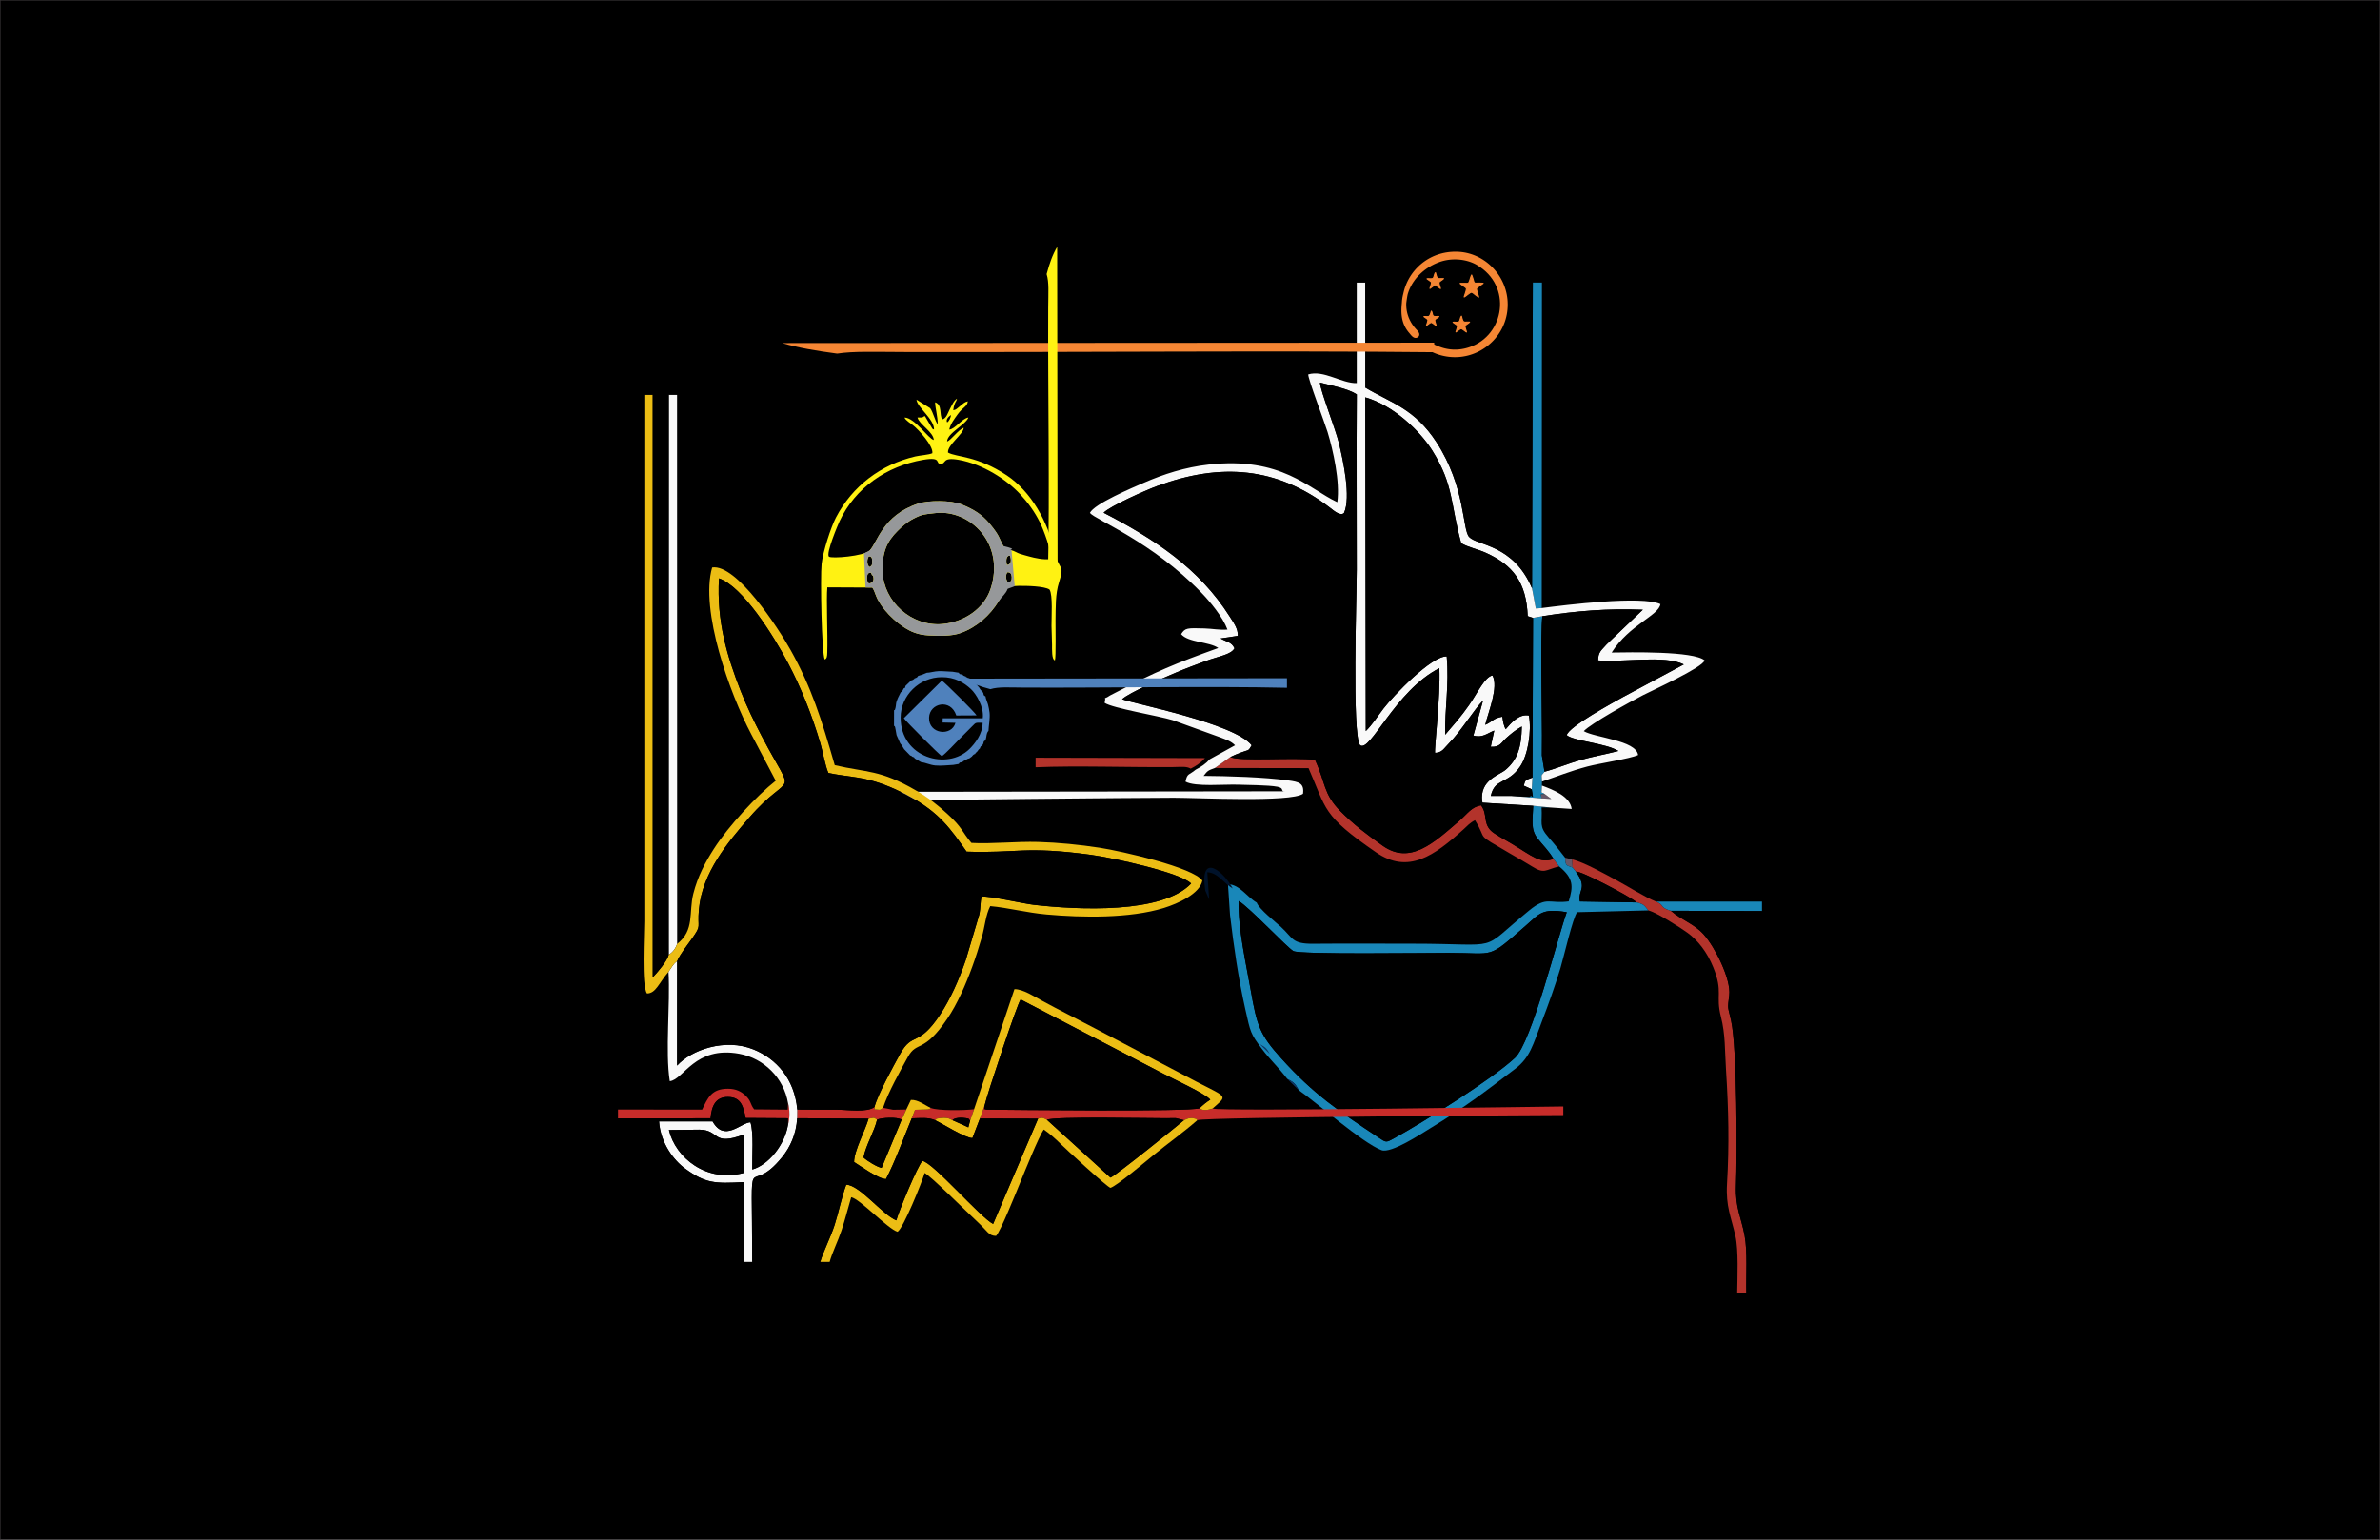 <?xml version="1.0" encoding="UTF-8"?>
<!DOCTYPE svg PUBLIC "-//W3C//DTD SVG 1.1//EN" "http://www.w3.org/Graphics/SVG/1.1/DTD/svg11.dtd">
<!-- Creator: CorelDRAW 2017 -->
<svg xmlns="http://www.w3.org/2000/svg" xml:space="preserve" width="431.8mm" height="279.4mm" version="1.1" style="shape-rendering:geometricPrecision; text-rendering:geometricPrecision; image-rendering:optimizeQuality; fill-rule:evenodd; clip-rule:evenodd"
viewBox="0 0 43179.98 27939.98"
 xmlns:xlink="http://www.w3.org/1999/xlink">
 <defs>
  <style type="text/css">
   <![CDATA[
    .str0 {stroke:#373435;stroke-width:20;stroke-miterlimit:22.926}
    .fil1 {fill:#FFF212}
    .fil12 {fill:#F58634}
    .fil0 {fill:black}
    .fil8 {fill:#00122A}
    .fil7 {fill:#0D3869}
    .fil5 {fill:#1987B9}
    .fil2 {fill:#4F81BC}
    .fil3 {fill:#665768}
    .fil14 {fill:#96989A}
    .fil4 {fill:#B3332B}
    .fil9 {fill:#C72C2A}
    .fil10 {fill:#ECBD14}
    .fil6 {fill:#F9F9F9}
    .fil13 {fill:#FFF212}
    .fil11 {fill:#F58634;fill-rule:nonzero}
   ]]>
  </style>
 </defs>
 <g id="Capa_x0020_1">
  <rect class="fil0 str0" x="-0.01" y="-0.01" width="43180" height="27940"/>
  <g id="_2368161616800">
   <path class="fil1" d="M15775.77 10395.75l27.53 -2.5 18.39 45.71c9.57,9.93 21.8,-13.45 27,56.87 3.73,50.39 -24.5,87.97 -85.54,93.13 -23.67,-31.64 -36.39,-52.98 -33.58,-106.04 4.75,-89.61 43.21,-85.15 46.2,-87.17zm2512.84 172.99c-39.75,-42.14 -51.35,-128.55 -12.69,-182.87 55.89,-2.23 76.17,26.39 79.52,84.88 3.38,59.07 -14.45,92.77 -66.83,97.99zm-1321.77 -1257.31c627.01,-74.82 1277.02,552.69 1004.96,1376.05 -117.32,355.06 -479.4,603.7 -875.73,637.2 -568.21,48.04 -1063.77,-415.93 -1082.52,-942.7 -12.92,-362.73 77.97,-554.82 271.39,-747.16 75,-74.58 171.84,-162.59 286.26,-221.3 166.22,-85.3 195.46,-78.2 395.64,-102.09zm-1191 978.37c-49.67,-36.31 -51.9,-139.14 -12.69,-195.23 55.67,6.77 60.07,31.38 60.09,97.11 0.01,66.88 -2.72,71.5 -47.4,98.12zm2492.01 -38.46c-14.21,-54.41 -24.65,-168.74 54.67,-169.2 10.11,19.89 54.06,164.87 -54.67,169.2zm786.48 -106.81c-112.94,19.24 -284.04,-18.95 -380.74,-45.9 -55.07,-15.34 -114.14,-30.45 -169.88,-48.61 -49.72,-16.19 -95.81,-49.76 -151.68,-64.08 -80.29,-20.57 -108.44,-5.78 -148.36,-77.73 -86.08,-155.17 -59.35,-175.88 -245.46,-401.03 -140.55,-170.04 -291.78,-264.49 -518.28,-355.77 -184.95,-74.54 -599.74,-72.61 -777.01,-14.29 -655.24,215.57 -743.16,711.97 -885.16,853.6 -101.69,101.44 -696.49,150.49 -738.48,110.21 -58.79,-56.39 167.89,-588.9 193.37,-643.38 282.79,-604.72 855.02,-999.48 1514.83,-1112.8 359.01,-61.65 208.56,73.87 321.85,72.31 105.23,-1.46 15.04,-126.14 322.66,-72.7 438.2,76.12 873.37,359.84 1117.61,624.22 147.54,159.72 261.62,318.87 359.48,514.54 50.54,101.06 226.29,542.09 185.25,661.41zm-1869.82 -2479.65c-29.12,-48.1 22.51,-107.39 71.24,-132.4 -12.27,57.45 -34.92,109.87 -71.24,132.4zm110.22 -220.17c4.55,-47.93 12.77,-81.07 28.7,-120.04 16.84,-41.16 27.95,-43 39.63,-89.63 -57.11,28.94 -101.24,136.25 -130.45,189.77 -32.26,59.12 -62.9,174.39 -136.93,185.29 -58.14,-74.14 6.39,-267.44 -130.76,-309.88 7.77,137.88 47.94,252.83 47.9,398.91 -47.76,-56.22 -81,-214.88 -137.13,-292.39l-248.12 -154.45c12.01,139.81 323.64,353.45 318.36,542.08 -37.24,-13.87 -27.63,-11.06 -52.29,-52.55l-112.38 -191.17c-62.5,16.59 0.16,29.76 -135.06,26.24 30.81,123.97 289.89,263.43 295.53,407.4 -97.73,-21.06 -347.27,-407.41 -532.08,-407.03 27.44,56.5 106.44,100.93 155.14,139.42 102.08,80.68 371.66,374.74 350.72,507.85 -62.4,29.57 -219.87,38.07 -308.13,58.62 -622.82,144.94 -1142.73,535.83 -1441.27,1109.05 -88.85,170.59 -236.27,620.66 -259.47,841.12 -25.67,243.92 0.74,1634.69 56.98,1735.34 37.59,-20.13 43.25,-49.17 45.74,-127.7 10.66,-336.37 -19.92,-968.93 0.82,-1182.61l816.42 3.97c67.41,97.43 44.69,183.62 226.29,406.82 91.87,112.91 220.6,228.39 332.37,303.2 138.85,92.92 268.2,148.48 471.46,158.49 193.13,9.5 407.38,15.19 570.74,-43.15 296.91,-106.02 537.12,-325.99 691.37,-578.05 119.1,-194.63 51.3,-273.22 360.07,-277.99 139.65,-2.15 470.35,3.81 562.33,67.22 62.76,95.17 34.19,509.55 36.1,659.79 1.44,113.42 9.04,223.24 9.88,342.13 0.56,78.77 -8.07,271.64 51.68,282.58 22.17,-53.76 9.32,-617.08 11.32,-726.47 4.35,-238.83 -4.73,-476.41 63.41,-689.04 110.96,-346.27 -4.95,-201.42 -87.63,-578.6 -114.91,-524.25 -421.32,-1070.57 -858.47,-1361.68 -543.48,-361.95 -906.49,-325.81 -1067.62,-414.48 -15.98,-137.55 287.1,-340.89 284.15,-450.02 -98.49,35.43 -231.82,229.97 -300.63,248.09 1.86,-150.14 341.33,-306.08 386.44,-434.84 -118.1,17.27 -240.53,211.61 -347.54,219.19 22.05,-102.16 92.93,-193.92 148.91,-272.08 104.4,-145.73 174.75,-137.68 188.43,-241.2 -62.64,13.93 -92.16,48.14 -133.81,80.86 -68.68,53.95 -74.21,71.34 -131.12,81.62z"/>
   <path class="fil2" d="M16398.6 13032.61c22.87,44.12 639.89,661.12 688.62,689.08 66.86,-40.86 251.08,-242.04 321.29,-311.82l237.58 -238.35c62.54,-64.28 54.14,-57.12 181.87,-55.12 -1.36,205.26 -141.64,379.15 -238.25,474.68 -400.48,395.97 -1249.61,163.58 -1249.61,-568.58 0,-402.27 339.72,-733.06 747.1,-733.99 235.36,-0.54 401.14,97.05 529.75,217.5 91.66,85.84 239.13,321.95 213.09,528.12l-726.27 0.67 -2.03 76.42 232.99 5.5c-68.55,253.4 -489.47,207.57 -478.88,-94.45 9.29,-264.44 392.99,-352.87 494.12,-38.59l367.9 -1.97c-23.7,-48.31 -582.97,-606.06 -630.65,-630.3l-688.62 681.2zm417.35 -824.37l-83.25 34.2 -76.09 23.55c-17.61,25.77 0.6,8.16 -22.87,27.46 -10.9,8.96 -22.1,10.71 -33.11,15.09l-4.6 0.08c-15.4,15.72 -2.94,8.7 -26.9,24.31 -21.7,14.13 -3.96,2.48 -36.6,14.38l-103.32 98.99c-15.87,61.26 -4.46,27.61 -30.57,42.89l-12.16 21.42c-7.48,14.48 -4.29,13.23 -17.38,29.8 -14.3,18.08 -10.56,10.45 -27.32,23.4 -22.02,44.36 -81.12,148.05 -85.07,213.21 -2.56,21.26 -3.59,44.14 -9.33,65.87 -17.74,67.29 -7.84,27.69 -26.74,46.21l-0.63 281.44c20.82,19.13 7.38,-6.55 19.96,25.66 3.42,8.75 7.46,36.32 8.87,44.41 6.49,37.34 11.95,61.3 17.29,98.72l66.43 150.17 39.14 48.33 4.88 13.54 27.36 44.71 107.08 110.87 33.89 16.26c1.63,1.39 3.79,5.27 5.45,8.06 54.19,17.69 31.2,16.55 45.46,31.65l110.66 65.78c85.67,10.37 167.82,53.99 263.37,62.3 113.01,9.83 218.56,-6.02 324.56,-10.34l99.7 -17.11c15.97,-34.07 30.73,-28.54 66.96,-30.86 9.44,-12.59 -0.8,-9.02 19.08,-21.68 19.68,-12.52 24.03,-10.14 37.63,-13.85 20.52,-16.09 -21.4,5.4 22.36,-17.61 43.05,-22.63 -1.08,-2.77 46.37,-17.4l48.56 -35.96c2.47,-3.46 5.4,-13.15 7.18,-10.54 1.76,2.57 5.56,-7.73 7.97,-9.78 14.48,-12.33 12.15,-11.14 31.28,-21.55 25.61,-9.46 4.9,10.64 14.97,-14.53l38.02 -38.03 2.36 -0.83c7.41,-13.23 5.41,-12.85 13.01,-21.52 16.07,-18.31 10.66,-12.2 27.01,-26.15l1.27 -3.47c22.79,-55.31 13.96,-31.07 39.15,-47.46l22.49 -37.82c9.75,-55.41 11.37,-40.21 40.58,-61.53l13.21 -55.98c3.34,-21.84 5.96,-44.85 11.94,-63.5 3.39,-10.58 3.29,-11.76 7.22,-19.73 11.26,-22.77 11.78,-18.52 21.23,-30.24 3.67,-96.12 30.5,-228.09 19.74,-329.94 -4.49,-42.49 -18.57,-112.84 -29.24,-152.35 -11.88,-43.93 -42.88,-106.5 -44.1,-142.73 -29.22,-21.39 -30.84,-6.21 -40.58,-61.58l-22.49 -37.82c-27.8,-19.34 -7.04,2.39 -33.15,-30.16 -10.8,-13.46 -9.92,-17.95 -17.68,-30.24l-3.07 -3.76 -40.38 -46.71 -27.32 -29.03c-18.36,-10.25 -15.74,-8.69 -31.06,-20.98 -2.44,-1.96 -6.73,-3.47 -8.54,-9.2 -1.81,-5.78 -5.27,-6.6 -8,-9.82 -17.66,-21.75 -36.09,-31.17 -61.58,-49.92 -47.45,-14.64 -3.32,5.24 -46.37,-17.4 -43.76,-23.02 -1.84,-1.52 -22.36,-17.61 -13.6,-3.71 -17.95,-1.33 -37.63,-13.86 -19.88,-12.65 -9.64,-9.08 -19.08,-21.67 -36.23,-2.33 -50.99,3.21 -66.96,-30.87l-111.14 -18.04c-84.5,-2.17 -157.23,-11.91 -249.02,-10.92 -74.44,0.79 -172.16,31.82 -218,29.32z"/>
   <path class="fil3" d="M28533.2 15744.09l-7.67 -148.72 -129.74 -30.84c2.81,168.55 36.69,133.39 137.41,179.56z"/>
   <path class="fil3" d="M28024.9 14408.69c-93.32,6.21 -70.86,-17.35 -56.99,78.89l177.74 10.5 -120.75 -89.39z"/>
   <path class="fil4" d="M28533.2 15744.09l56.45 71.35c84.48,-18.76 976.58,448.96 1106.51,560.16 142.09,35.81 139.04,63.15 209.37,145.33 143.92,32.9 583.72,313.24 712.4,407.13 186.76,136.27 354.73,350.55 466.15,626.99 182.55,452.94 38.05,503.84 137.76,893.36 82.86,323.71 70.03,613.78 92.77,966.06 46.71,723.59 60.63,1359.64 18.46,2064.41 -25.07,418.93 75.89,606.13 152.91,952.58 57.74,259.67 35.42,746.4 31.75,1028.79l165.86 0c-7.81,-313.57 23.11,-747.93 -32.22,-1041.06 -64.44,-341.35 -170.18,-502.04 -155.11,-903.18 19.52,-519.72 22.67,-2478.27 -87.97,-2989.73 -60.2,-278.3 -69.22,-191.12 -35,-466.79 35.73,-287.94 -257.62,-870.2 -459.13,-1098.08 -178.63,-202 -406.78,-263.14 -599.67,-433.81 -220.04,-64.17 -102.94,-99.72 -269.28,-166.58 -194.45,-76.38 -522.17,-283.89 -737.28,-399.04 -200.86,-107.53 -566.82,-313.29 -782.4,-366.61l7.67 148.72z"/>
   <path class="fil4" d="M22041.58 13936.7l1699.12 2.65c330.26,748.69 238.13,849.24 1224.72,1527.71 586.01,402.98 1054.28,63.46 1591.87,-421.6 59.43,-53.62 109.03,-113.76 203.56,-160.57 244.2,391.83 -32.84,212 640.29,605.98 143.19,83.81 250.73,142.51 391.11,230.42 233.25,146.08 237.5,62.78 495.41,1.54l-102.05 -136.5c-250.43,91.86 -380.53,-52.05 -781.5,-289.36 -93.22,-55.18 -294.91,-162.11 -356.61,-225.77 -143.85,-148.42 -56.6,-297.27 -176.66,-456.24 -171.44,24.54 -247.03,152.88 -391.01,277.16 -465.07,401.42 -895.28,810.54 -1396.99,452.99 -305.14,-217.46 -515.53,-375.84 -764.11,-625.72 -310.23,-311.85 -266.83,-510.99 -459.84,-930.17 -370.58,-49.29 -1388.66,34.82 -1536.22,-52.44l-281.09 199.92z"/>
   <path class="fil5" d="M22475.04 16350.66c212.51,134.61 872.25,839.82 989.56,907.66 114.12,65.98 2377.39,33.58 2819.61,33.4 860.04,-0.35 684.93,128.61 1400.8,-496.69 239.6,-209.28 288.57,-319.32 740.28,-241.07 -163.9,447.87 -634,2359.1 -941.14,2643.7 -434.93,403.03 -1678.7,1175.41 -2177.74,1450.46 -165.79,91.39 -150.78,90.98 -305.6,-12.01 -704.43,-468.61 -1168.8,-778.9 -1756.85,-1431.99 -386.76,-429.54 -438.16,-581.3 -554.31,-1246.03 -77,-440.72 -236.1,-1139.08 -214.61,-1607.43zm5710.57 -764.33l102.05 136.5c261.46,215.6 258.68,359.39 172.94,634.51 -357.09,48.42 -393.15,-100.41 -716.53,164.2 -948.02,775.79 -436.71,603.32 -2119.83,603.33 -598.65,0 -1198.9,-4.29 -1797.34,1.06 -391.27,3.48 -362.83,-99.33 -584.75,-303.54 -92.2,-84.84 -399.82,-324.76 -441.3,-442.71 -180.8,-103.87 -307.2,-328.13 -522.08,-334.3l37.18 558.34c70.56,589.12 149.27,1138.15 277.12,1708.9 94.27,420.87 92.04,441.9 303.55,723.12 155.2,206.35 276.56,306.25 458.12,542.3 122.38,63.38 144.31,86.28 209.86,205.68 294.1,202.37 1158.13,960.28 1499.9,1088.15 174.01,65.09 722.68,-298.64 876.3,-392 634.11,-385.42 999.36,-665.54 1554.53,-1088.36 263.41,-200.62 318.32,-434.57 475.55,-846.21 122.6,-320.96 237.34,-637.38 340.51,-978.41 56.86,-187.89 226.47,-924.93 303.47,-1013.95l1290.67 -32.01c-70.33,-82.18 -67.28,-109.52 -209.37,-145.33l-1033.3 -17.19c-42.66,-208.49 151.33,-234.64 -73.21,-542.97l-56.45 -71.35c-100.72,-46.17 -134.6,-11.01 -137.41,-179.56 -95.39,-122.78 -182.61,-236.03 -299.12,-368.1 -184.67,-209.36 -109.88,-248.29 -128.47,-545.69l157.8 2.42 -309.24 -30.31c-7.91,249.62 -50.81,426.28 77.02,590.1 97.08,124.39 208,227.82 291.83,373.38z"/>
   <polygon class="fil5" points="27795.03,10675.13 27864.26,11041.96 27971.4,11033.8 27975.19,5127.78 27809.55,5127.78 "/>
   <path class="fil5" d="M27813.71 11212.77l-10.61 2896.94 -12.63 213.5c39.4,249.68 17.05,67.1 -39.66,136.74l-324.69 -16.72 541.79 44.35c-13.87,-96.24 -36.33,-72.68 56.99,-78.89 -75.77,-57.26 -56.53,34.3 -50.56,-152.95l1.14 -73.14c-5.69,-157.91 -21.94,-85.44 46.38,-178.29l-48.19 -295.71c1.36,-122.82 1.92,-245 1.82,-367.87 -0.43,-500.27 -29.46,-1828.27 7.07,-2158.67l-168.85 30.71z"/>
   <path class="fil5" d="M30314.49 16527.6l1652.78 5.7 0 -172.16 -1922.06 -0.12c166.34,66.86 49.24,102.41 269.28,166.58z"/>
   <path class="fil6" d="M21950.87 13776.12c-75.34,84.88 -159.13,140.25 -258.63,191.12 -118.3,101.75 -152.68,57.82 -183.78,216.78 172.72,98.95 713.29,45 956.02,54.96 139.65,5.73 546.52,6.07 708.95,37.21 142.81,27.38 43.65,86.62 139.56,83.44l-7237.97 9.6 0 156.67c804.78,-10.16 4417.3,-48.31 5222.75,-49.68 400.05,-0.69 2127.65,87.29 2342.4,-72.21 26.46,-194.39 -79.97,-215.86 -263.29,-241.34 -442.58,-61.52 -1096.73,-79.57 -1540.02,-83.17 71.54,-93.26 78.23,-97.9 204.72,-142.8l281.09 -199.92c67.42,-33 117.42,-52.22 201.44,-84.43 138.34,-53.03 119.42,-14.77 184.93,-128.3 -316.04,-399.27 -2127.27,-749.67 -2351.36,-835.96 141.61,-125.73 738.55,-381.29 977.74,-482.65 178.6,-75.69 345.16,-137.48 528.02,-205.54 251.02,-93.42 468.13,-117.36 533.99,-235.77 -53.59,-113.6 -131.62,-110.6 -254.46,-177.9l314.77 -47.14c2.94,-134.23 -66.51,-222.54 -146.37,-348.59 -556.39,-878.2 -1368.51,-1409.95 -2288.67,-1885.84 110.65,-117.3 758.37,-406.31 969.83,-484.4 1152.56,-425.62 2173.49,-349.99 3144.49,398.6 49.65,38.28 181.4,156.3 247.06,90.19 130.18,-284.93 -16.92,-958.82 -92.55,-1269 -65.44,-268.37 -337.48,-950.01 -343.33,-1097.08 207.11,54.04 505.4,108.31 667.63,213.69 -6.93,1058.48 -0.24,2118.85 -0.62,3177.54 -0.16,453.03 -88.93,2998.89 59.55,3187.51 182.37,149.2 635.55,-989.04 1439.16,-1396.05 22.11,528.63 -94.21,1455.5 -77.58,1536.84 134.28,-7.7 156.78,-79.37 250.96,-172.74 215.19,-213.4 465.65,-627.62 619.33,-777.47l-175.6 635.56c166.06,47.63 251.53,-41.17 379.15,-90.71l-63.77 294.79c169.24,11.15 192.34,-78.81 279.98,-157.88 79.26,-71.5 176.66,-153.48 283.76,-210.98 -7.69,381.98 -79.22,602.6 -294.62,786.34 -115.68,98.68 -471.91,183.63 -425.09,570.19 0.71,5.85 3.31,18.2 6.67,26.75l919.65 56.5 309.24 30.31 388.74 26.65c-29.37,-230.61 -337.68,-348.22 -540.4,-424.07 -5.97,187.25 -25.21,95.69 50.56,152.95l120.75 89.39 -177.74 -10.5 -541.79 -44.35 -377.81 -0.21c70.93,-328.68 305.54,-200.7 533.62,-536.82 140.18,-206.56 208.96,-637.87 156.81,-921.97 -182.58,-34.33 -328.53,141.56 -421.76,249.14 -5.72,-8.31 -10.6,-32.93 -12.26,-27.68 -1.65,5.25 -9.29,-21.28 -11.43,-28.02l-17.92 -57.79c-9.76,-38.24 -8.78,-73.64 -20,-114.11 -175.71,33.11 -163.17,83.42 -309.14,147.53 56.2,-233.86 247.46,-687.23 131.71,-895.67 -138.41,22.54 -271.48,316.68 -424.08,535.99 -149.42,214.77 -281.03,359.84 -434.05,538.9 -10.2,-465.01 73.87,-901.6 27.88,-1420.7 -273.63,-12.1 -970.96,715.67 -1145.42,943.89 -108.85,142.37 -202.81,292.47 -323.08,410.67l-8.84 -6055.72c510.06,145.2 993.67,610.87 1215.49,965.89 392.91,628.84 327.25,965.35 524.43,1681.01 127.26,74.56 296.34,106.39 443.97,172.76 493.8,221.98 739.09,537.86 762.58,1150.94l96.89 31.51 168.85 -30.71c614.49,-95.87 1185.25,-142.75 1823.23,-117.2l-658.71 628.72c-90.68,106.94 -152.88,134.92 -152.89,290.69 442.76,39.85 1203.66,-101.94 1554.21,73.19l-1104.17 592.14c-176.65,99.68 -981.38,534.3 -1019.25,691.13 120.84,106.5 716.62,147.63 937.32,286.58 -235.07,62.06 -454.76,98.39 -685.72,163.75 -222.41,62.93 -449.81,159.15 -654.72,213.25 -68.32,92.85 -52.07,20.38 -46.38,178.29 273.03,-92.27 517.03,-191.32 819.9,-272.25 226.73,-60.59 779.25,-141.78 924.34,-209.57 -35.9,-267.59 -786.48,-313.49 -986,-433.39 131.25,-138.92 835.98,-529.79 1076.87,-653.29 172.59,-88.47 1078.1,-500.11 1115.34,-629.98 -198.25,-172.9 -1369.3,-147.48 -1685.93,-142.7 318.5,-502.75 856.99,-673.03 884.36,-878.78 -338.44,-157.57 -1715.81,15.27 -2152.96,71.16l-107.14 8.16 -69.23 -366.83c-341.19,-801.53 -992.59,-770.94 -1140.51,-930.49 -125.33,-135.19 -64.2,-905.33 -592.05,-1718.59 -400.39,-616.87 -836.01,-718.69 -1290.93,-991.68l-1.14 -1906.59 -155.31 0 0.29 1824.02c-270.38,9.27 -602.07,-243.75 -880.72,-157.39 -2.4,86.88 295.75,863.64 351.25,1045.64 100.31,328.97 228.95,904.4 176.3,1272.78 -518.89,-241.26 -1011.88,-831.5 -2335.86,-682.6 -427.45,48.06 -813.71,173.99 -1174.12,330.07 -202.92,87.89 -900.23,382.4 -978.63,547.28 92.65,122.32 1124.78,519 2021.48,1446.38 156.46,161.81 388.55,439.77 474.04,670.23 -138.91,12.98 -275.98,-16.85 -420.69,-20.78 -310.86,-8.45 -346.54,-10.77 -419.67,104.07 127.8,153.46 509.1,135.39 674.32,251.38 -784.34,282.78 -1132.71,428.02 -1844.29,799.27 -19.82,10.34 -113.78,57.47 -121.29,62.71 -147.86,102.96 -59.74,-26.09 -96.88,133.24 143.19,96.78 972.02,233.97 1236.65,314.32l861.66 312.02c102.2,40.19 190.49,64.88 268.46,143.63l-456.52 252.07z"/>
   <path class="fil6" d="M27790.47 14323.21l12.63 -213.5c-129.05,51.6 -126.65,32.49 -157.97,147.64l145.34 65.86z"/>
   <path class="fil0" d="M22322.67 13736.78c147.56,87.26 1165.64,3.15 1536.22,52.44 193.01,419.18 149.61,618.32 459.84,930.17 248.58,249.88 458.97,408.26 764.11,625.72 501.71,357.55 931.92,-51.57 1396.99,-452.99 143.98,-124.28 219.57,-252.62 391.01,-277.16 120.06,158.97 32.81,307.82 176.66,456.24 61.7,63.66 263.39,170.59 356.61,225.77 400.97,237.31 531.07,381.22 781.5,289.36 -83.83,-145.56 -194.75,-248.99 -291.83,-373.38 -127.83,-163.82 -84.93,-340.48 -77.02,-590.1l-919.65 -56.5c-3.36,-8.55 -5.96,-20.9 -6.67,-26.75 -46.82,-386.56 309.41,-471.51 425.09,-570.19 215.4,-183.74 286.93,-404.36 294.62,-786.34 -107.1,57.5 -204.5,139.48 -283.76,210.98 -87.64,79.07 -110.74,169.03 -279.98,157.88l63.77 -294.79c-127.62,49.54 -213.09,138.34 -379.15,90.71l175.6 -635.56c-153.68,149.85 -404.14,564.07 -619.33,777.47 -94.18,93.37 -116.68,165.04 -250.96,172.74 -16.63,-81.34 99.69,-1008.21 77.58,-1536.84 -803.61,407.01 -1256.79,1545.25 -1439.16,1396.05 -148.48,-188.62 -59.71,-2734.48 -59.55,-3187.51 0.38,-1058.69 -6.31,-2119.06 0.62,-3177.54 -162.23,-105.38 -460.52,-159.65 -667.63,-213.69 5.85,147.07 277.89,828.71 343.33,1097.08 75.63,310.18 222.73,984.07 92.55,1269 -65.66,66.11 -197.41,-51.91 -247.06,-90.19 -971,-748.59 -1991.93,-824.22 -3144.49,-398.6 -211.46,78.09 -859.18,367.1 -969.83,484.4 920.16,475.89 1732.28,1007.64 2288.67,1885.84 79.86,126.05 149.31,214.36 146.37,348.59l-314.77 47.14c122.84,67.3 200.87,64.3 254.46,177.9 -65.86,118.41 -282.97,142.35 -533.99,235.77 -182.86,68.06 -349.42,129.85 -528.02,205.54 -239.19,101.36 -836.13,356.92 -977.74,482.65 224.09,86.29 2035.32,436.69 2351.36,835.96 -65.51,113.53 -46.59,75.27 -184.93,128.3 -84.02,32.21 -134.02,51.43 -201.44,84.43z"/>
   <path class="fil0" d="M22475.04 16350.66c-21.49,468.35 137.61,1166.71 214.61,1607.43 116.15,664.73 167.55,816.49 554.31,1246.03 588.05,653.09 1052.42,963.38 1756.85,1431.99 154.82,102.99 139.81,103.4 305.6,12.01 499.04,-275.05 1742.81,-1047.43 2177.74,-1450.46 307.14,-284.6 777.24,-2195.83 941.14,-2643.7 -451.71,-78.25 -500.68,31.79 -740.28,241.07 -715.87,625.3 -540.76,496.34 -1400.8,496.69 -442.22,0.18 -2705.49,32.58 -2819.61,-33.4 -117.31,-67.84 -777.05,-773.05 -989.56,-907.66z"/>
   <path class="fil0" d="M27426.12 14443.23l324.69 16.72c56.71,-69.64 79.06,112.94 39.66,-136.74l-145.34 -65.86c31.32,-115.15 28.92,-96.04 157.97,-147.64l10.61 -2896.94 -96.89 -31.51c-23.49,-613.08 -268.78,-928.96 -762.58,-1150.94 -147.63,-66.37 -316.71,-98.2 -443.97,-172.76 -197.18,-715.66 -131.52,-1052.17 -524.43,-1681.01 -221.82,-355.02 -705.43,-820.69 -1215.49,-965.89l8.84 6055.72c120.27,-118.2 214.23,-268.3 323.08,-410.67 174.46,-228.22 871.79,-955.99 1145.42,-943.89 45.99,519.1 -38.08,955.69 -27.88,1420.7 153.02,-179.06 284.63,-324.13 434.05,-538.9 152.6,-219.31 285.67,-513.45 424.08,-535.99 115.75,208.44 -75.51,661.81 -131.71,895.67 145.97,-64.11 133.43,-114.42 309.14,-147.53 11.22,40.47 10.24,75.87 20,114.11l17.92 57.79c2.14,6.74 9.78,33.27 11.43,28.02 1.66,-5.25 6.54,19.37 12.26,27.68 93.23,-107.58 239.18,-283.47 421.76,-249.14 52.15,284.1 -16.63,715.41 -156.81,921.97 -228.08,336.12 -462.69,208.14 -533.62,536.82l377.81 0.21z"/>
   <path class="fil0" d="M27795.03 10675.13l14.52 -5547.35 -3039.15 0 1.14 1906.59c454.92,272.99 890.54,374.81 1290.93,991.68 527.85,813.26 466.72,1583.4 592.05,1718.59 147.92,159.55 799.32,128.96 1140.51,930.49z"/>
   <path class="fil0" d="M31683.59 23460.25l283.68 0 0 -6926.95 -1652.78 -5.7c192.89,170.67 421.04,231.81 599.67,433.81 201.51,227.88 494.86,810.14 459.13,1098.08 -34.22,275.67 -25.2,188.49 35,466.79 110.64,511.46 107.49,2470.01 87.97,2989.73 -15.07,401.14 90.67,561.83 155.11,903.18 55.33,293.13 24.41,727.49 32.22,1041.06z"/>
   <path class="fil0" d="M27982.56 11182.06c-36.53,330.4 -7.5,1658.4 -7.07,2158.67 0.1,122.87 -0.46,245.05 -1.82,367.87l48.19 295.71c204.91,-54.1 432.31,-150.32 654.72,-213.25 230.96,-65.36 450.65,-101.69 685.72,-163.75 -220.7,-138.95 -816.48,-180.08 -937.32,-286.58 37.87,-156.83 842.6,-591.45 1019.25,-691.13l1104.17 -592.14c-350.55,-175.13 -1111.45,-33.34 -1554.21,-73.19 0.01,-155.77 62.21,-183.75 152.89,-290.69l658.71 -628.72c-637.98,-25.55 -1208.74,21.33 -1823.23,117.2z"/>
   <path class="fil0" d="M29696.16 16375.6c-129.93,-111.2 -1022.03,-578.92 -1106.51,-560.16 224.54,308.33 30.55,334.48 73.21,542.97l1033.3 17.19z"/>
   <path class="fil7" d="M23564.6 19783.72c-65.55,-119.4 -87.48,-142.3 -209.86,-205.68l209.86 205.68z"/>
   <path class="fil4" d="M18789.02 13923.02c745.49,-31.46 1704.82,3.8 2494.13,-3.45 146.32,-1.36 241.27,-17.49 320.22,28.72 99.5,-50.87 183.29,-106.24 258.63,-191.12l-3072.98 -7.34 0 173.19z"/>
   <path class="fil8" d="M21936.78 16321.11l-32.83 -492.89c189.69,5.45 301.28,203.42 460.88,295.12 -145.25,-289.34 -610.32,-694.84 -497.56,37.48l69.51 160.29z"/>
   <path class="fil7" d="M23039.04 19128.32c-57.86,-105.4 -77.22,-125.62 -185.25,-181.57l185.25 181.57z"/>
   <path class="fil9" d="M17778.78 20297.58l1055.12 2.64c76.34,-27.17 94.65,-14.49 161.55,21.71 91.02,-66.62 1931.58,-26.99 2176.07,-29.07 50.76,-0.43 110.38,-3.52 159.94,-2.03l149.51 37.41c43.14,-18.29 63.41,-33.33 115.24,-37.93 37.42,-3.33 33.96,-3.78 68.81,5.72 73.36,20 17.05,-7.28 58.26,31.59 131.34,-56.92 6449.19,-92.34 6639.21,-92.39l0 -156.46c-127.82,-0.5 -6265.99,95.36 -6362.26,36.79 -67.4,23.56 -173,49 -237.74,-4.13 -184.43,65.77 -3390.84,29.79 -3875.58,24.49 -31.99,-38.12 -36.82,57.44 -24.27,-73.28l-83.86 234.94z"/>
   <path class="fil9" d="M11212.71 20134.28l0 161.92 1678.48 -2.65c20.07,-223.8 90.55,-388.73 318.12,-386.82 235.5,1.98 278.87,174.56 318.47,381.47l768.04 4.84 0.76 118.51c33.93,-101.79 33.52,-288.76 1.23,-392.41l-5.45 117.47 -609.67 -5.31c-78.47,-102.98 -49.46,-150.58 -161.15,-254.46 -72.03,-66.99 -165.69,-119.17 -311.77,-119.74 -302.59,-1.18 -369.05,167.53 -470.88,379.12l-1526.18 -1.94z"/>
   <path class="fil9" d="M14464.65 20134.71l-1.45 158.25 1295.29 7.1c102.27,-14.44 84.98,-30.81 154.1,17.36 85.39,-34.51 362.05,-52.85 445.81,1.76l84.56 -185.05c-79.53,0.88 -160.17,3.78 -239.28,4.32l-182.39 -35.99c-37.38,23.66 -36.94,42.09 -102.24,32.12 -87.16,-13.29 -37.89,33.85 -53.28,-45.94 -136.54,104.58 -491.44,48.41 -685.32,48.26 -238.57,-0.2 -477.33,1.19 -715.8,-2.19z"/>
   <path class="fil9" d="M16541.64 20294.78c156.05,-2.93 299.66,-22.87 425.1,34.34 48.1,-42.51 -19.06,-16.07 81.43,-38.39 5.75,-1.28 69.76,-5.43 75.81,-5.21 93.34,3.36 86.11,9.74 156.97,42.64 34.05,-47.71 171.58,-50.99 239.02,-37.4 75.73,15.25 38.25,-2.91 80.53,45.26l71.99 -207.01c-176.3,22.15 -652.95,28.73 -785.64,-23.43 -40.68,32.67 11.17,10.17 -56.71,26.46l-228.47 7.24 -60.03 155.5z"/>
   <path class="fil6" d="M12136.23 20506.5l547.96 -6.45c381.56,0.95 229.73,307.56 810.09,88.22l-2.42 696.93c-673.95,182.05 -1235.78,-276.23 -1355.63,-778.7zm-7.38 -2871.2c33.98,593.89 -61.78,1442.87 22.88,1984.23 251.87,-24.98 453.92,-644.73 1259.85,-497.1 447.64,82 808.95,437.69 886.23,896.71 32.29,103.65 32.7,290.62 -1.23,392.41 -57.66,363.81 -354.89,729.03 -648.36,811.36 -4.94,-251.36 29.67,-653.45 -32.91,-857 -177.17,8.8 -472.25,367.53 -686.9,-15.76l-971.43 0.23c27.06,395.59 267.82,706.15 473.47,855.97 370.98,270.28 540.22,273.63 1064.1,245.04l-0.62 1447.84 153.67 0c-2.43,-2302.97 -111.81,-1085.92 547.76,-1907.31 142.58,-177.56 251.59,-413.96 267.84,-698.96l1.45 -158.25c-48.19,-557.24 -383.03,-924.41 -793.71,-1090.91 -514.93,-208.77 -1127.84,6.7 -1386.19,293.2l0.65 -1895.74c-68.58,44.02 -104.73,121.62 -156.55,194.04z"/>
   <path class="fil6" d="M12131.92 17325.1c58.99,-31.34 122.21,-100.79 153.51,-196.68l-1.79 -9962.04 -150.1 0 -1.62 10158.72z"/>
   <g>
    <path class="fil10" d="M12128.85 17635.3c51.82,-72.42 87.97,-150.02 156.55,-194.04 61.45,-138.45 182.51,-286.17 268.57,-408.01 183.54,-259.87 94.9,-174.29 126.48,-528.28 59.82,-670.84 529.28,-1224.7 912.44,-1667.52 772.71,-892.99 855.98,-278.67 230.67,-1471.61 -146.7,-279.87 -271.34,-536.35 -384.42,-824.62 -247.84,-631.84 -439.16,-1268.28 -394.66,-2045.68 429.92,148.32 988.44,1035.91 1249.45,1530.57 246.49,467.16 434.85,943.85 590.51,1464.83 43.44,145.38 87.68,411.21 145.07,535.47 301.22,65.32 541.88,64.71 842.27,155.48 240.34,72.61 488.78,188.1 677.72,296.19 499.44,285.7 693.34,556.65 987.57,976.63 902.87,32.19 1057.36,-106.45 2264.83,59.31 388.08,53.27 1612.83,319.74 1808.34,518.53 -520.31,553.71 -2053.45,478.89 -2854.42,386.87 -196.74,-22.61 -828.16,-169.13 -946.2,-148.47 -26.43,90.78 -15.83,206.41 -43.33,327.58l-246.63 828.84c-121.63,353.49 -280.12,708.55 -462.76,983.9 -403.31,608.04 -498.21,299.61 -728.65,718.3 -120.37,218.7 -406.16,736.34 -462.48,959.07 15.39,79.79 -33.88,32.65 53.28,45.94 65.3,9.97 64.86,-8.46 102.24,-32.12 89.13,-273.05 315.66,-679.37 455.28,-930.86 158.85,-286.15 280.45,-50.41 709.27,-684.22 182.43,-269.63 330.75,-608.64 452.87,-941.67 64.41,-175.65 120.98,-357.05 173.91,-537.48 53.32,-181.73 70.45,-406.72 153.12,-565.05 324.06,29.28 665.57,119.82 1021.63,151.69 642.08,57.46 1506.53,73.87 2129.11,-118.21 257.4,-79.41 651.01,-258.54 697.6,-496.72 -164.35,-239.18 -1463.23,-534.91 -1864.76,-596.54 -363.99,-55.87 -745.65,-93.93 -1115.91,-104.87 -390.8,-11.53 -855.25,39.34 -1209.26,17.64 -177.41,-209.39 -158.13,-274.44 -441.57,-531.57 -177.71,-161.21 -326.92,-281.14 -556.97,-416.12 -658.8,-386.53 -903.18,-326.5 -1481.14,-463.61 -240.97,-834.69 -420.83,-1410.03 -801.66,-2090.54 -212.76,-380.19 -979.65,-1566.42 -1422.51,-1496.26 -223.46,781.24 321.29,2291.88 708.76,3023.95l444.82 845.99c-345.22,270.39 -860.45,825.39 -1123.3,1237.21 -150.5,235.79 -291.43,494.08 -372.22,814.05 -85.52,338.71 28.98,660.45 -292.93,909.15 -31.3,95.89 -94.52,165.34 -153.51,196.68 -24.15,113.92 -210.61,329.28 -288.98,408.92l-0.22 -10567.64 -152.69 0 0 9550.21c0,244.47 -52.85,1170.87 48.21,1311.67 161.97,-2.49 211.55,-184.75 390.61,-392.96z"/>
    <path class="fil10" d="M18833.9 20300.22l-815.6 1910.55c-227.53,-112.98 -1094.96,-1121.64 -1282.96,-1143.53 -88.11,90.75 -427.99,911.37 -473.28,1078.89 -248.7,-98.35 -664.01,-643.01 -908.57,-647.54 -76.31,200.2 -138.99,506.61 -211.21,730.14 -75.96,235.09 -204.37,477.91 -259.99,670.5l169.84 0c44.53,-164.8 151.92,-379.48 215.43,-570.54 69.37,-208.69 112.01,-388.18 175.65,-602.71 155.21,27.07 662.39,573.78 840.84,626.93 104.96,-61.21 449.87,-914.71 491.3,-1067.29 115.91,58.27 744.43,688.87 951.23,879.68 196.36,181.18 207.5,260.59 344.27,262.73 81.09,-79.86 365.23,-790.62 435.49,-961.65 71.1,-173.1 350.65,-867.9 431.63,-968.64 100.6,68.38 225.23,179.99 301.95,257.65 82.45,83.48 857.98,796.02 906.76,800.01 115.35,-33.61 650.55,-488.03 790.2,-601.14 260.41,-210.92 531.82,-403.48 786.4,-626.64 -41.21,-38.87 15.1,-11.59 -58.26,-31.59 -34.85,-9.5 -31.39,-9.05 -68.81,-5.72 -51.83,4.6 -72.1,19.64 -115.24,37.93 -153.67,130.65 -1234.15,1001.27 -1334.29,1041.77l-1151.23 -1048.08c-66.9,-36.2 -85.21,-48.88 -161.55,-21.71z"/>
    <path class="fil10" d="M17672.49 20129.01l-71.99 207.01 -32.14 121.95 -287.41 -129.81c-70.86,-32.9 -63.63,-39.28 -156.97,-42.64 -6.05,-0.22 -70.06,3.93 -75.81,5.21 -100.49,22.32 -33.33,-4.12 -81.43,38.39 143.47,68.82 542.3,322.85 675.61,323.64l136.43 -355.18 83.86 -234.94c45.7,-201.85 589.64,-1838.56 654.91,-1925.74l2593.32 1350.56c178.87,94.8 753.44,355.87 847.37,468.02 -66.7,40.25 -138.2,99.94 -195.75,155.95 64.74,53.13 170.34,27.69 237.74,4.13 268.95,-240.35 281.9,-189.84 -277.66,-478.3l-1396.48 -733.46c-317.58,-167.3 -623.42,-328.34 -949.73,-496.11 -179.72,-92.41 -297.44,-154.11 -465.62,-245.26 -133.03,-72.1 -354.22,-216.56 -505.82,-212.8l-732.43 2179.38z"/>
    <path class="fil10" d="M16442.96 20134.13l-84.56 185.05 -363.39 874.22c-85.97,-16.79 -263.77,-127.67 -328.9,-188.43 43,-224.02 202.29,-480.87 246.48,-687.55 -69.12,-48.17 -51.83,-31.8 -154.1,-17.36 -59.67,211.8 -262.79,583.51 -263.01,786.74 113.22,70.41 438.58,307.68 578.53,309.63 162.11,-304.78 328.53,-768.13 467.63,-1101.65l60.03 -155.5 228.47 -7.24c67.88,-16.29 16.03,6.21 56.71,-26.46 -109.25,-50.6 -233.69,-154.26 -360.84,-145.04l-83.05 173.59z"/>
   </g>
   <g>
    <path class="fil0" d="M12285.4 17441.26l-0.65 1895.74c258.35,-286.5 871.26,-501.97 1386.19,-293.2 410.68,166.5 745.52,533.67 793.71,1090.91 238.47,3.38 477.23,1.99 715.8,2.19 193.88,0.15 548.78,56.32 685.32,-48.26 56.32,-222.73 342.11,-740.37 462.48,-959.07 230.44,-418.69 325.34,-110.26 728.65,-718.3 182.64,-275.35 341.13,-630.41 462.76,-983.9l246.63 -828.84c27.5,-121.17 16.9,-236.8 43.33,-327.58 118.04,-20.66 749.46,125.86 946.2,148.47 800.97,92.02 2334.11,166.84 2854.42,-386.87 -195.51,-198.79 -1420.26,-465.26 -1808.34,-518.53 -1207.47,-165.76 -1361.96,-27.12 -2264.83,-59.31 -294.23,-419.98 -488.13,-690.93 -987.57,-976.63 -188.94,-108.09 -437.38,-223.58 -677.72,-296.19 -300.39,-90.77 -541.05,-90.16 -842.27,-155.48 -57.39,-124.26 -101.63,-390.09 -145.07,-535.47 -155.66,-520.98 -344.02,-997.67 -590.51,-1464.83 -261.01,-494.66 -819.53,-1382.25 -1249.45,-1530.57 -44.5,777.4 146.82,1413.84 394.66,2045.68 113.08,288.27 237.72,544.75 384.42,824.62 625.31,1192.94 542.04,578.62 -230.67,1471.61 -383.16,442.82 -852.62,996.68 -912.44,1667.52 -31.58,353.99 57.06,268.41 -126.48,528.28 -86.06,121.84 -207.12,269.56 -268.57,408.01z"/>
    <path class="fil0" d="M13647.6 22899.23l1234.69 0c55.62,-192.59 184.03,-435.41 259.99,-670.5 72.22,-223.53 134.9,-529.94 211.21,-730.14 244.56,4.53 659.87,549.19 908.57,647.54 45.29,-167.52 385.17,-988.14 473.28,-1078.89 188,21.89 1055.43,1030.55 1282.96,1143.53l815.6 -1910.55 -1055.12 -2.64 -136.43 355.18c-133.31,-0.79 -532.14,-254.82 -675.61,-323.64 -125.44,-57.21 -269.05,-37.27 -425.1,-34.34 -139.1,333.52 -305.52,796.87 -467.63,1101.65 -139.95,-1.95 -465.31,-239.22 -578.53,-309.63 0.22,-203.23 203.34,-574.94 263.01,-786.74l-1295.29 -7.1c-16.25,285 -125.26,521.4 -267.84,698.96 -659.57,821.39 -550.19,-395.66 -547.76,1907.31z"/>
    <path class="fil0" d="M11212.71 20296.2l0 2603.03 2281.22 0 0.62 -1447.84c-523.88,28.59 -693.12,25.24 -1064.1,-245.04 -205.65,-149.82 -446.41,-460.38 -473.47,-855.97l971.43 -0.23c214.65,383.29 509.73,24.56 686.9,15.76 62.58,203.55 27.97,605.64 32.91,857 293.47,-82.33 590.7,-447.55 648.36,-811.36l-0.76 -118.51 -768.04 -4.84c-39.6,-206.91 -82.97,-379.49 -318.47,-381.47 -227.57,-1.91 -298.05,163.02 -318.12,386.82l-1678.48 2.65z"/>
    <path class="fil0" d="M17862.64 20062.64c-12.55,130.72 -7.72,35.16 24.27,73.28 484.74,5.3 3691.15,41.28 3875.58,-24.49 57.55,-56.01 129.05,-115.7 195.75,-155.95 -93.93,-112.15 -668.5,-373.22 -847.37,-468.02l-2593.32 -1350.56c-65.27,87.18 -609.21,1723.89 -654.91,1925.74z"/>
    <path class="fil0" d="M12131.92 17325.1l1.62 -10158.72 -290.82 0 0.22 10567.64c78.37,-79.64 264.83,-295 288.98,-408.92z"/>
    <path class="fil0" d="M21480.97 20328.24l-149.51 -37.41c-49.56,-1.49 -109.18,1.6 -159.94,2.03 -244.49,2.08 -2085.05,-37.55 -2176.07,29.07l1151.23 1048.08c100.14,-40.5 1180.62,-911.12 1334.29,-1041.77z"/>
    <path class="fil0" d="M12136.23 20506.5c119.85,502.47 681.68,960.75 1355.63,778.7l2.42 -696.93c-580.36,219.34 -428.53,-87.27 -810.09,-88.22l-547.96 6.45z"/>
    <path class="fil0" d="M15912.59 20317.42c-44.19,206.68 -203.48,463.53 -246.48,687.55 65.13,60.76 242.93,171.64 328.9,188.43l363.39 -874.22c-83.76,-54.61 -360.42,-36.27 -445.81,-1.76z"/>
    <path class="fil0" d="M17600.5 20336.02c-42.28,-48.17 -4.8,-30.01 -80.53,-45.26 -67.44,-13.59 -204.97,-10.31 -239.02,37.4l287.41 129.81 32.14 -121.95z"/>
    <path class="fil0" d="M15072.61 8003.12l81.61 -1.92c15,-35.51 24.75,-76.58 20.5,-124.81 -10.05,-114.18 13.18,-64.8 -73.11,-90.58 -21.42,28.23 -64.07,-30.93 -29,217.31z"/>
   </g>
   <g>
    <path class="fil11" d="M26783.26 5224.14l0 0 1.75 -2.27 1.96 -2.13 2.22 -2.17 2.51 -2.3 2.8 -2.44 3.12 -2.62 3.39 -2.74 3.63 -2.88 3.85 -3.01 4.07 -3.13 4.26 -3.23 4.42 -3.31 4.54 -3.37 4.66 -3.43 4.73 -3.47 4.8 -3.49 4.81 -3.49 4.82 -3.49 4.79 -3.45 4.75 -3.43 4.67 -3.35 4.55 -3.28 4.43 -3.19 4.27 -3.08 4.09 -2.96 3.86 -2.81 3.62 -2.66 3.36 -2.48 3.04 -2.28 2.72 -2.06 2.34 -1.82 1.93 -1.54 12.66 15.48 -2.21 1.78 -2.56 1.98 -2.84 2.16 -3.16 2.36 -3.42 2.52 -3.68 2.7 -3.92 2.85 -4.11 2.98 -4.29 3.1 -4.43 3.19 -4.57 3.3 -4.67 3.35 -4.73 3.41 -4.77 3.45 -4.8 3.47 -4.79 3.47 -4.76 3.47 -4.69 3.43 -4.6 3.39 -4.48 3.33 -4.34 3.25 -4.16 3.15 -3.97 3.05 -3.73 2.91 -3.49 2.76 -3.17 2.58 -2.84 2.38 -2.5 2.18 -2.09 1.9 -1.62 1.59 -1.08 1.17 -0.41 0.51 0 0 -16.54 -11.24zm0 0l16.54 11.24c-3.1,4.56 -9.33,5.75 -13.89,2.65 -4.56,-3.1 -5.75,-9.33 -2.65,-13.89zm48.74 159.2l-15.36 9.35 -0.35 -2.75 -0.59 -3.3 -0.83 -3.77 -1.04 -4.18 -1.24 -4.54 -1.41 -4.86 -1.57 -5.13 -1.7 -5.39 -1.81 -5.6 -1.9 -5.79 -1.96 -5.94 -2.02 -6.07 -2.05 -6.18 -2.05 -6.24 -2.03 -6.27 -2.01 -6.3 -1.95 -6.3 -1.88 -6.26 -1.79 -6.19 -1.67 -6.12 -1.53 -6 -1.39 -5.88 -1.2 -5.73 -1.02 -5.57 -0.78 -5.39 -0.54 -5.21 -0.26 -5.01 0.06 -4.83 0.44 -4.66 0.9 -4.53 1.51 -4.4 2.28 -4.16 16.54 11.24 -0.48 0.9 -0.51 1.54 -0.44 2.23 -0.26 2.86 -0.04 3.39 0.2 3.87 0.44 4.29 0.68 4.63 0.9 4.95 1.1 5.23 1.29 5.46 1.45 5.68 1.59 5.82 1.71 5.95 1.82 6.06 1.91 6.14 1.97 6.18 2.01 6.19 2.03 6.18 2.03 6.14 2.02 6.07 1.98 5.98 1.92 5.85 1.85 5.72 1.74 5.55 1.63 5.35 1.49 5.14 1.34 4.9 1.16 4.66 0.97 4.41 0.75 4.16 0.51 3.95 -15.36 9.35 10.8 -16.82zm-15.36 9.35l19.92 -1.88c0.51,5.5 -3.52,10.39 -9.02,10.9 -5.5,0.51 -10.39,-3.52 -10.9,-9.02zm-191.56 -58.43l0 0.01 8.28 -6.11 7.6 -5.57 7.01 -5.05 6.48 -4.53 6 -4.04 5.62 -3.56 5.33 -3.09 5.1 -2.6 4.96 -2.12 4.93 -1.63 4.94 -1.05 4.95 -0.45 4.95 0.21 4.84 0.87 4.69 1.44 4.56 1.95 4.49 2.39 4.49 2.79 4.61 3.18 4.79 3.55 5.06 3.93 5.42 4.31 5.84 4.69 6.33 5.07 6.88 5.47 7.5 5.86 8.18 6.24 8.91 6.63 9.7 7.01 10.56 7.38 11.48 7.76 12.44 8.14 -10.8 16.82 -12.72 -8.3 -11.72 -7.94 -10.82 -7.56 -9.94 -7.17 -9.13 -6.79 -8.36 -6.38 -7.66 -5.98 -6.98 -5.55 -6.37 -5.11 -5.82 -4.67 -5.28 -4.21 -4.8 -3.71 -4.35 -3.23 -3.93 -2.72 -3.53 -2.19 -3.15 -1.69 -2.82 -1.21 -2.49 -0.78 -2.3 -0.41 -2.25 -0.09 -2.41 0.21 -2.7 0.59 -3.09 1.01 -3.56 1.54 -4.04 2.06 -4.53 2.63 -5.06 3.2 -5.62 3.78 -6.22 4.35 -6.83 4.93 -7.52 5.51 -8.24 6.07 0 0.01 -11.88 -16.1zm0 0.01l11.88 16.08c-4.44,3.28 -10.7,2.34 -13.98,-2.1 -3.28,-4.44 -2.34,-10.7 2.1,-13.98zm-50.06 56.82l-13.58 -11.2 0.9 -0.4 1.16 -0.57 1.32 -0.71 1.52 -0.86 1.66 -1 1.78 -1.12 1.91 -1.23 1.99 -1.32 2.07 -1.4 2.16 -1.5 2.22 -1.56 2.26 -1.61 2.32 -1.69 2.33 -1.7 2.37 -1.76 2.39 -1.78 2.39 -1.8 2.38 -1.79 2.37 -1.82 2.37 -1.8 2.33 -1.79 2.3 -1.76 2.25 -1.74 2.19 -1.69 2.12 -1.64 2.08 -1.6 1.99 -1.53 1.9 -1.46 1.79 -1.37 1.71 -1.3 1.62 -1.22 1.49 -1.11 11.88 16.1 -1.39 1.03 -1.52 1.14 -1.65 1.26 -1.77 1.35 -1.88 1.44 -1.97 1.51 -2.04 1.58 -2.14 1.66 -2.21 1.69 -2.25 1.74 -2.32 1.78 -2.35 1.81 -2.39 1.82 -2.41 1.84 -2.44 1.85 -2.45 1.84 -2.45 1.82 -2.43 1.8 -2.43 1.78 -2.4 1.73 -2.38 1.71 -2.34 1.64 -2.28 1.58 -2.25 1.54 -2.19 1.44 -2.11 1.37 -2.06 1.28 -2 1.2 -1.94 1.12 -1.9 1.01 -1.82 0.89 -1.82 0.8 -13.58 -11.2 19.62 3.88zm-13.58 -11.2l7.54 18.52c-5.11,2.08 -10.95,-0.38 -13.03,-5.49 -2.08,-5.11 0.38,-10.95 5.49,-13.03zm50.82 -154.11l-0.01 0 1.61 4.08 0.96 4.2 0.5 4.31 0.12 4.48 -0.18 4.65 -0.44 4.85 -0.68 5.05 -0.89 5.24 -1.08 5.43 -1.24 5.6 -1.41 5.75 -1.53 5.88 -1.66 5.98 -1.76 6.07 -1.85 6.13 -1.91 6.17 -1.97 6.17 -1.99 6.15 -2.02 6.13 -2.02 6.05 -1.99 5.96 -1.97 5.84 -1.91 5.68 -1.84 5.51 -1.76 5.3 -1.64 5.07 -1.54 4.81 -1.37 4.49 -1.23 4.19 -1.05 3.81 -0.86 3.38 -0.63 2.9 -19.62 -3.88 0.79 -3.62 0.98 -3.9 1.15 -4.17 1.31 -4.45 1.45 -4.73 1.58 -4.95 1.68 -5.17 1.78 -5.4 1.86 -5.55 1.91 -5.7 1.97 -5.84 1.99 -5.92 2 -5.99 1.98 -6.05 1.97 -6.07 1.93 -6.05 1.87 -6.01 1.79 -5.95 1.7 -5.87 1.58 -5.72 1.47 -5.58 1.31 -5.39 1.16 -5.18 0.98 -4.93 0.77 -4.62 0.58 -4.31 0.36 -3.91 0.14 -3.49 -0.08 -2.96 -0.26 -2.37 -0.38 -1.7 -0.37 -0.98 -0.01 0 17.92 -8.9zm-0.01 0l-17.9 8.9c-2.45,-4.94 -0.44,-10.95 4.5,-13.4 4.94,-2.45 10.95,-0.44 13.4,4.5zm-59.13 -48.43l0 0 1.14 0.81 1.31 0.91 1.44 1.01 1.58 1.08 1.72 1.19 1.79 1.24 1.9 1.3 1.99 1.37 2.07 1.43 2.12 1.47 2.18 1.53 2.2 1.55 2.23 1.57 2.28 1.63 2.27 1.65 2.27 1.66 2.24 1.66 2.24 1.69 2.2 1.69 2.15 1.67 2.13 1.7 2.02 1.67 1.98 1.66 1.91 1.67 1.82 1.64 1.72 1.63 1.61 1.61 1.54 1.62 1.44 1.67 1.33 1.7 1.21 1.79 1.11 1.96 -17.92 8.9 -0.15 -0.26 -0.39 -0.57 -0.63 -0.8 -0.82 -0.95 -1.04 -1.1 -1.23 -1.23 -1.36 -1.29 -1.52 -1.38 -1.61 -1.41 -1.76 -1.46 -1.86 -1.53 -1.91 -1.52 -2.01 -1.57 -2.06 -1.59 -2.1 -1.57 -2.16 -1.6 -2.17 -1.6 -2.17 -1.57 -2.18 -1.55 -2.19 -1.55 -2.16 -1.53 -2.12 -1.47 -2.08 -1.45 -2.03 -1.41 -1.97 -1.35 -1.9 -1.32 -1.81 -1.24 -1.7 -1.17 -1.62 -1.12 -1.52 -1.05 -1.37 -0.97 -1.26 -0.89 0 0 11.64 -16.26zm0 0l-11.64 16.26c-4.49,-3.21 -5.52,-9.46 -2.31,-13.95 3.21,-4.49 9.46,-5.52 13.95,-2.31zm-61.98 -25.49l8.48 -15.25 -0.26 -0.37 0.26 0.28 0.61 0.63 0.86 0.81 1.16 1.04 1.31 1.15 1.51 1.27 1.67 1.38 1.8 1.45 1.92 1.54 2.02 1.58 2.13 1.64 2.19 1.69 2.24 1.71 2.29 1.73 2.33 1.74 2.35 1.75 2.33 1.74 2.32 1.71 2.29 1.69 2.25 1.64 2.2 1.61 2.11 1.53 2.04 1.47 1.95 1.42 1.82 1.32 1.7 1.21 1.58 1.14 1.37 0.99 1.23 0.87 1.08 0.77 0.84 0.61 -11.64 16.26 -0.86 -0.61 -1.04 -0.75 -1.25 -0.89 -1.43 -1.03 -1.56 -1.12 -1.7 -1.23 -1.86 -1.34 -1.95 -1.4 -2.06 -1.49 -2.15 -1.57 -2.22 -1.61 -2.29 -1.68 -2.33 -1.71 -2.36 -1.75 -2.37 -1.76 -2.37 -1.77 -2.37 -1.78 -2.35 -1.77 -2.32 -1.77 -2.25 -1.73 -2.19 -1.7 -2.14 -1.68 -2.04 -1.62 -1.94 -1.57 -1.81 -1.5 -1.71 -1.43 -1.59 -1.39 -1.42 -1.28 -1.36 -1.29 -1.21 -1.25 -1.16 -1.32 -1.22 -1.71 8.48 -15.25 0.06 20zm8.48 -15.25l-17.02 10.5c-2.89,-4.69 -1.43,-10.87 3.26,-13.76 4.69,-2.89 10.87,-1.43 13.76,3.26zm78.45 15.22l0 0 -2.73 0 -2.72 -0.01 -2.69 0 -2.72 0 -2.74 0 -2.72 -0.01 -2.69 0 -2.72 0 -2.72 0 -2.72 0 -2.72 0 -2.73 0 -2.72 -0.01 -2.7 0 -2.72 0 -2.71 0 -2.72 0 -2.7 0 -2.72 0.01 -2.74 0 -2.71 0 -2.72 0 -2.7 0 -2.72 0.01 -2.74 0 -2.69 0 -2.72 0.01 -2.72 0 -2.7 0.01 -2.73 0.01 -2.72 0 -2.71 0.01 -0.06 -20 2.73 -0.01 2.72 0 2.69 -0.01 2.74 -0.01 2.72 0 2.72 -0.01 2.73 0 2.7 0 2.72 -0.01 2.74 0 2.72 0 2.71 0 2.7 0 2.72 -0.01 2.74 0 2.72 0 2.71 0 2.72 0 2.74 0 2.72 0.01 2.69 0 2.72 0 2.72 0 2.72 0 2.72 0 2.73 0 2.72 0.01 2.7 0 2.72 0 2.73 0 2.72 0.01 2.71 0 0 0 -0.02 20zm0 0l0.02 -20c5.52,0 9.99,4.49 9.99,10.01 0,5.52 -4.49,9.99 -10.01,9.99zm83.07 -26.83l0 0 -1.5 3.06 -1.6 2.87 -1.74 2.7 -1.88 2.53 -2.01 2.35 -2.14 2.15 -2.24 1.95 -2.35 1.75 -2.42 1.55 -2.53 1.37 -2.6 1.18 -2.6 0.98 -2.63 0.83 -2.69 0.68 -2.69 0.54 -2.7 0.43 -2.74 0.32 -2.74 0.23 -2.77 0.15 -2.79 0.08 -2.81 0.03 -2.84 -0.03 -2.85 -0.05 -2.9 -0.1 -2.92 -0.1 -2.96 -0.12 -2.98 -0.12 -3.02 -0.12 -3.05 -0.09 -3.09 -0.09 -3.12 -0.06 -3.17 -0.02 0.02 -20 3.39 0.02 3.34 0.06 3.23 0.09 3.17 0.11 3.1 0.12 3 0.12 2.9 0.12 2.82 0.1 2.74 0.08 2.65 0.05 2.54 0.03 2.43 -0.03 2.35 -0.06 2.21 -0.13 2.14 -0.17 2 -0.24 1.9 -0.29 1.79 -0.36 1.65 -0.42 1.57 -0.49 1.48 -0.56 1.34 -0.6 1.25 -0.69 1.24 -0.79 1.17 -0.87 1.12 -0.97 1.1 -1.11 1.07 -1.25 1.06 -1.43 1.04 -1.62 1.04 -1.85 1 -2.06 0 0 18.22 8.26zm0 0l-18.22 -8.26c2.28,-5.03 8.21,-7.26 13.24,-4.98 5.03,2.28 7.26,8.21 4.98,13.24zm29.36 -130.62l18.19 1.09 -1.69 3.29 -1.64 3.39 -1.61 3.5 -1.58 3.6 -1.54 3.67 -1.52 3.77 -1.48 3.83 -1.47 3.91 -1.44 3.97 -1.41 4.03 -1.41 4.08 -1.38 4.14 -1.38 4.18 -1.36 4.2 -1.36 4.25 -1.36 4.26 -1.36 4.3 -1.36 4.3 -1.36 4.31 -1.38 4.32 -1.39 4.31 -1.4 4.31 -1.43 4.3 -1.44 4.27 -1.47 4.26 -1.5 4.23 -1.54 4.21 -1.56 4.15 -1.61 4.13 -1.67 4.08 -1.69 4.01 -1.76 3.97 -18.22 -8.26 1.62 -3.65 1.59 -3.75 1.55 -3.8 1.51 -3.89 1.5 -3.95 1.46 -4.01 1.44 -4.07 1.43 -4.12 1.4 -4.15 1.39 -4.2 1.38 -4.23 1.37 -4.25 1.36 -4.28 1.36 -4.29 1.36 -4.3 1.36 -4.3 1.36 -4.3 1.38 -4.29 1.38 -4.3 1.42 -4.28 1.42 -4.24 1.45 -4.22 1.47 -4.19 1.52 -4.17 1.53 -4.11 1.58 -4.07 1.62 -4.01 1.66 -3.97 1.72 -3.9 1.77 -3.84 1.82 -3.77 1.89 -3.69 18.19 1.09 -18.68 7.14zm18.19 1.09l-17.7 -9.32c2.57,-4.88 8.63,-6.76 13.51,-4.19 4.88,2.57 6.76,8.63 4.19,13.51zm193.33 137.31l5.66 17.72 -19.19 -1.14 -17.55 -0.79 -15.99 -0.47 -14.5 -0.25 -13.12 -0.06 -11.82 0.07 -10.63 0.13 -9.51 0.14 -8.53 0.09 -7.63 -0.02 -6.89 -0.2 -6.26 -0.47 -5.78 -0.83 -5.41 -1.32 -5.11 -2 -4.72 -2.82 -4.11 -3.58 -3.47 -4.21 -2.88 -4.72 -2.43 -5.16 -2.18 -5.67 -2.08 -6.28 -2.11 -6.99 -2.22 -7.83 -2.45 -8.74 -2.76 -9.73 -3.16 -10.8 -3.63 -11.94 -4.21 -13.15 -4.85 -14.43 -5.6 -15.77 -6.4 -17.18 18.68 -7.14 6.52 17.48 5.7 16.07 4.95 14.73 4.29 13.43 3.71 12.18 3.22 10.98 2.78 9.85 2.45 8.72 2.18 7.65 1.99 6.61 1.84 5.58 1.76 4.57 1.67 3.56 1.56 2.6 1.49 1.81 1.49 1.3 1.72 1.02 2.33 0.9 3.19 0.78 4.14 0.59 5.16 0.37 6.19 0.18 7.25 0.02 8.35 -0.09 9.51 -0.14 10.71 -0.13 12 -0.07 13.34 0.06 14.76 0.25 16.27 0.49 17.83 0.79 19.49 1.16 5.66 17.72 -12.66 -15.48zm5.66 17.72l1.34 -19.96c5.51,0.37 9.68,5.14 9.31,10.65 -0.37,5.51 -5.14,9.68 -10.65,9.31z"/>
    <path id="1" class="fil12" d="M26908.35 5140.52c-20.05,16.39 -107.69,75.79 -116.82,89.24 -16.69,24.56 31.91,128.42 35.07,161.99 -139.53,-89.59 -103.61,-117.4 -195.58,-49.44 -14.67,10.83 -52.01,41.23 -65.81,46.84 6.47,-32.69 50.32,-134.34 38.09,-158.92 -5.67,-11.41 -44.01,-36.16 -56,-44.75 -8.01,-5.74 -52.28,-37.28 -56.19,-43.62 28.99,-0.08 57.98,-0.06 86.97,-0.03 35.3,0.03 61.06,7.45 73.95,-20.96 18.25,-40.25 28.47,-93.32 47.81,-130.06 73.61,192.52 -6.92,135.32 208.51,149.71z"/>
   </g>
   <g>
    <path class="fil11" d="M26648.99 5869.22l-0.86 0.67 -12.22 -15.79 19.95 -17.26 13.08 15.12 -19.95 17.26zm-13.08 -15.12l13.08 15.12c-4.17,3.61 -10.49,3.15 -14.1,-1.02 -3.61,-4.17 -3.15,-10.49 1.02,-14.1zm-62.87 50.79l0 0 1.15 -1.95 1.22 -1.66 1.31 -1.57 1.44 -1.55 1.52 -1.53 1.66 -1.59 1.8 -1.64 1.87 -1.63 1.98 -1.7 2.08 -1.73 2.17 -1.76 2.23 -1.78 2.32 -1.82 2.37 -1.83 2.41 -1.84 2.44 -1.82 2.46 -1.85 2.48 -1.82 2.44 -1.79 2.46 -1.78 2.43 -1.76 2.39 -1.7 2.34 -1.67 2.28 -1.6 2.19 -1.55 2.12 -1.48 2.01 -1.42 1.91 -1.32 1.78 -1.23 1.65 -1.14 1.48 -1.03 1.34 -0.92 11.36 16.46 -1.32 0.92 -1.5 1.03 -1.63 1.12 -1.76 1.23 -1.87 1.3 -1.99 1.38 -2.08 1.46 -2.17 1.53 -2.24 1.58 -2.28 1.63 -2.35 1.68 -2.37 1.7 -2.38 1.74 -2.42 1.77 -2.4 1.76 -2.38 1.77 -2.36 1.78 -2.31 1.76 -2.25 1.73 -2.18 1.72 -2.11 1.68 -2.01 1.64 -1.9 1.57 -1.78 1.52 -1.65 1.45 -1.46 1.32 -1.28 1.23 -1.12 1.13 -0.86 0.93 -0.61 0.73 -0.32 0.42 0.03 -0.07 0 0 -17.78 -9.14zm0 0l17.78 9.14c-2.52,4.9 -8.56,6.84 -13.46,4.32 -4.9,-2.52 -6.84,-8.56 -4.32,-13.46zm37.45 111.21l-14.52 10.44 -0.4 -2.2 -0.55 -2.48 -0.7 -2.78 -0.83 -3.03 -0.94 -3.25 -1.04 -3.44 -1.12 -3.59 -1.21 -3.74 -1.27 -3.9 -1.32 -4.01 -1.35 -4.09 -1.37 -4.17 -1.39 -4.26 -1.38 -4.3 -1.37 -4.33 -1.33 -4.34 -1.3 -4.36 -1.25 -4.36 -1.16 -4.34 -1.09 -4.28 -1.01 -4.25 -0.89 -4.21 -0.77 -4.13 -0.63 -4.05 -0.49 -4 -0.3 -3.91 -0.12 -3.81 0.1 -3.75 0.36 -3.69 0.67 -3.61 1.03 -3.55 1.49 -3.44 17.78 9.14 -0.43 1.02 -0.41 1.41 -0.33 1.79 -0.2 2.13 -0.06 2.49 0.08 2.77 0.24 3.01 0.39 3.22 0.55 3.45 0.67 3.61 0.79 3.73 0.91 3.87 1.01 3.98 1.1 4.06 1.17 4.1 1.24 4.16 1.29 4.2 1.33 4.21 1.34 4.2 1.37 4.18 1.37 4.15 1.35 4.11 1.32 4.03 1.29 3.94 1.25 3.86 1.18 3.77 1.1 3.64 1.02 3.51 0.91 3.37 0.82 3.24 0.69 3.14 0.54 2.98 -14.52 10.44 9.3 -17.7zm-14.52 10.44l19.74 -3.18c0.87,5.45 -2.83,10.59 -8.28,11.46 -5.45,0.87 -10.59,-2.83 -11.46,-8.28zm-80.32 -72.29l0.01 0 2.86 0.6 2.69 0.86 2.68 1.08 2.69 1.28 2.76 1.44 2.84 1.6 2.94 1.76 3.05 1.91 3.14 2.05 3.22 2.15 3.3 2.26 3.37 2.37 3.41 2.43 3.44 2.49 3.47 2.54 3.49 2.57 3.49 2.58 3.48 2.6 3.45 2.57 3.4 2.55 3.34 2.49 3.29 2.44 3.19 2.36 3.09 2.27 2.96 2.15 2.84 2.03 2.69 1.89 2.51 1.73 2.29 1.52 2.1 1.32 1.84 1.12 1.52 0.84 -9.3 17.7 -2.24 -1.24 -2.34 -1.4 -2.46 -1.56 -2.61 -1.74 -2.73 -1.87 -2.83 -1.99 -2.96 -2.11 -3.08 -2.23 -3.17 -2.33 -3.23 -2.4 -3.31 -2.46 -3.36 -2.51 -3.42 -2.55 -3.43 -2.57 -3.44 -2.56 -3.45 -2.56 -3.43 -2.53 -3.41 -2.48 -3.36 -2.43 -3.29 -2.35 -3.21 -2.25 -3.12 -2.14 -3.02 -2.03 -2.88 -1.87 -2.73 -1.71 -2.56 -1.52 -2.36 -1.34 -2.12 -1.12 -1.83 -0.86 -1.46 -0.6 -1.05 -0.34 -0.42 -0.1 0.01 0 2.76 -19.8zm0.01 0l-2.78 19.8c-5.46,-0.76 -9.27,-5.83 -8.51,-11.29 0.76,-5.46 5.83,-9.27 11.29,-8.51zm-90.85 71.22l-14.41 -11.19 1.79 -1.01 2.07 -1.27 2.28 -1.48 2.49 -1.69 2.67 -1.88 2.81 -2.02 2.96 -2.18 3.09 -2.3 3.2 -2.4 3.29 -2.48 3.37 -2.56 3.47 -2.61 3.5 -2.62 3.56 -2.65 3.61 -2.66 3.64 -2.63 3.65 -2.59 3.64 -2.54 3.68 -2.5 3.67 -2.39 3.63 -2.29 3.63 -2.18 3.59 -2.05 3.58 -1.91 3.55 -1.73 3.5 -1.54 3.49 -1.36 3.51 -1.14 3.51 -0.86 3.53 -0.57 3.63 -0.2 3.66 0.26 -2.76 19.8 -0.98 -0.06 -1.33 0.08 -1.73 0.29 -2.03 0.5 -2.29 0.74 -2.53 0.98 -2.74 1.22 -2.89 1.41 -3.02 1.61 -3.15 1.79 -3.23 1.94 -3.33 2.11 -3.39 2.21 -3.42 2.32 -3.48 2.42 -3.51 2.49 -3.5 2.53 -3.49 2.56 -3.48 2.61 -3.48 2.6 -3.41 2.57 -3.37 2.56 -3.33 2.5 -3.24 2.44 -3.17 2.36 -3.08 2.26 -2.99 2.16 -2.89 2.02 -2.79 1.91 -2.7 1.74 -2.59 1.59 -2.53 1.41 -14.41 -11.19 19.42 4.74zm-14.41 -11.19l9.4 17.64c-4.87,2.59 -10.93,0.75 -13.52,-4.12 -2.59,-4.87 -0.75,-10.93 4.12,-13.52zm40.13 -109.83l0 0.01 1.1 3.3 0.68 3.36 0.35 3.38 0.11 3.45 -0.1 3.58 -0.29 3.67 -0.44 3.79 -0.58 3.91 -0.72 4.01 -0.83 4.11 -0.93 4.2 -1.02 4.29 -1.12 4.33 -1.16 4.38 -1.24 4.44 -1.3 4.43 -1.32 4.43 -1.36 4.42 -1.36 4.37 -1.37 4.33 -1.37 4.26 -1.35 4.17 -1.33 4.06 -1.28 3.93 -1.24 3.79 -1.17 3.62 -1.1 3.45 -1.02 3.23 -0.91 2.98 -0.81 2.74 -0.68 2.47 -0.56 2.13 -19.42 -4.74 0.66 -2.59 0.78 -2.77 0.87 -2.98 0.97 -3.18 1.06 -3.35 1.12 -3.51 1.19 -3.68 1.24 -3.81 1.28 -3.95 1.33 -4.04 1.33 -4.11 1.35 -4.2 1.35 -4.25 1.34 -4.29 1.32 -4.3 1.28 -4.29 1.24 -4.27 1.18 -4.22 1.12 -4.16 1.04 -4.09 0.96 -3.97 0.85 -3.84 0.75 -3.71 0.62 -3.51 0.5 -3.31 0.36 -3.09 0.21 -2.81 0.08 -2.5 -0.07 -2.15 -0.17 -1.74 -0.24 -1.22 -0.24 -0.72 0 0.01 18.48 -7.68zm0 0.01l-18.48 7.66c-2.11,-5.1 0.31,-10.96 5.41,-13.07 5.1,-2.11 10.96,0.31 13.07,5.41zm-86.16 -47.5l5.14 -17.3 1.26 1.1 1.55 1.28 1.85 1.45 2.07 1.59 2.27 1.69 2.48 1.82 2.63 1.91 2.78 1.98 2.91 2.07 3.01 2.13 3.11 2.18 3.15 2.22 3.22 2.25 3.26 2.3 3.25 2.29 3.27 2.31 3.23 2.31 3.18 2.29 3.15 2.29 3.08 2.26 2.97 2.23 2.86 2.19 2.74 2.13 2.63 2.1 2.46 2.05 2.29 1.98 2.13 1.93 1.96 1.9 1.8 1.9 1.64 1.96 1.49 2.13 1.34 2.57 -18.48 7.68 0.14 0.29 -0.31 -0.43 -0.72 -0.86 -1.1 -1.16 -1.42 -1.38 -1.71 -1.55 -1.97 -1.7 -2.18 -1.81 -2.37 -1.9 -2.56 -1.99 -2.72 -2.07 -2.85 -2.13 -2.94 -2.18 -3.05 -2.21 -3.14 -2.25 -3.17 -2.27 -3.21 -2.27 -3.23 -2.29 -3.22 -2.26 -3.22 -2.25 -3.19 -2.24 -3.11 -2.2 -3.05 -2.15 -2.95 -2.09 -2.86 -2.04 -2.75 -1.99 -2.58 -1.9 -2.45 -1.83 -2.27 -1.75 -2.09 -1.65 -1.95 -1.6 -1.74 -1.52 5.14 -17.3 3.12 19.76zm5.14 -17.3l-13.4 14.84c-4.09,-3.7 -4.42,-10.03 -0.72,-14.12 3.7,-4.09 10.03,-4.42 14.12,-0.72zm116.7 -3.32l0 0 -2.29 3.49 -2.68 3.12 -2.99 2.73 -3.24 2.34 -3.44 1.98 -3.58 1.66 -3.72 1.38 -3.82 1.13 -3.92 0.91 -4.02 0.73 -4.08 0.56 -4.15 0.41 -4.24 0.3 -4.28 0.18 -4.33 0.1 -4.37 0.01 -4.39 -0.05 -4.39 -0.11 -4.39 -0.15 -4.38 -0.17 -4.34 -0.19 -4.29 -0.19 -4.23 -0.18 -4.16 -0.16 -4.05 -0.12 -3.95 -0.08 -3.79 -0.03 -3.67 0.05 -3.5 0.11 -3.28 0.19 -3.05 0.29 -2.83 0.38 -3.12 -19.76 3.69 -0.5 3.81 -0.35 3.88 -0.23 3.96 -0.13 4.05 -0.05 4.13 0.03 4.19 0.08 4.23 0.14 4.26 0.16 4.29 0.18 4.31 0.19 4.3 0.19 4.26 0.17 4.25 0.13 4.19 0.11 4.11 0.05 4.03 -0.01 3.93 -0.08 3.8 -0.16 3.66 -0.26 3.49 -0.35 3.32 -0.46 3.1 -0.55 2.86 -0.67 2.62 -0.77 2.36 -0.88 2.06 -0.94 1.76 -1.02 1.5 -1.08 1.25 -1.13 1.04 -1.2 0.85 -1.31 0 0 17.42 9.84zm0 0l-17.42 -9.84c2.71,-4.81 8.82,-6.5 13.63,-3.79 4.81,2.71 6.5,8.82 3.79,13.63zm18.96 -96.6l17.29 4.03 -1.47 1.81 -1.41 1.93 -1.35 2.05 -1.29 2.15 -1.24 2.28 -1.2 2.4 -1.16 2.5 -1.11 2.59 -1.06 2.68 -1.03 2.76 -0.99 2.84 -0.98 2.93 -0.94 2.96 -0.92 3.05 -0.91 3.1 -0.9 3.14 -0.89 3.16 -0.9 3.21 -0.9 3.24 -0.92 3.26 -0.95 3.27 -0.96 3.28 -1.02 3.29 -1.03 3.25 -1.09 3.28 -1.15 3.25 -1.2 3.24 -1.29 3.21 -1.35 3.18 -1.46 3.14 -1.53 3.09 -1.65 3.05 -17.42 -9.84 1.31 -2.43 1.27 -2.53 1.2 -2.6 1.15 -2.7 1.11 -2.77 1.06 -2.86 1.03 -2.91 0.99 -2.98 0.97 -3.05 0.94 -3.07 0.92 -3.12 0.91 -3.17 0.9 -3.18 0.9 -3.2 0.9 -3.23 0.91 -3.24 0.94 -3.24 0.95 -3.24 0.98 -3.23 1.02 -3.24 1.06 -3.19 1.11 -3.2 1.19 -3.16 1.24 -3.12 1.33 -3.09 1.4 -3.04 1.5 -2.98 1.6 -2.94 1.73 -2.89 1.85 -2.79 1.97 -2.71 2.13 -2.63 17.29 4.03 -19.38 4.94zm17.29 4.03l-15.2 -13c3.58,-4.19 9.91,-4.68 14.1,-1.1 4.19,3.58 4.68,9.91 1.1,14.1zm133.4 93.07l6.22 17.55 -10.24 -0.23 -9.59 -0.08 -8.99 0.06 -8.42 0.16 -7.89 0.22 -7.38 0.23 -6.94 0.24 -6.51 0.17 -6.14 0.09 -5.8 -0.04 -5.52 -0.23 -5.28 -0.44 -5.09 -0.74 -4.92 -1.11 -4.75 -1.54 -4.56 -2.02 -4.35 -2.57 -4.05 -3.12 -3.73 -3.63 -3.4 -4.1 -3.14 -4.58 -2.92 -5.06 -2.75 -5.58 -2.63 -6.14 -2.56 -6.71 -2.55 -7.38 -2.57 -8.08 -2.62 -8.81 -2.69 -9.62 -2.82 -10.44 -2.97 -11.32 -3.14 -12.25 19.38 -4.94 3.12 12.17 2.93 11.2 2.78 10.28 2.63 9.38 2.52 8.49 2.43 7.66 2.37 6.84 2.3 6.05 2.27 5.28 2.23 4.54 2.2 3.82 2.18 3.18 2.14 2.58 2.13 2.07 2.15 1.66 2.29 1.35 2.52 1.12 2.87 0.92 3.28 0.73 3.75 0.54 4.24 0.36 4.76 0.19 5.26 0.04 5.8 -0.09 6.33 -0.17 6.88 -0.22 7.44 -0.25 8.03 -0.22 8.64 -0.16 9.25 -0.06 9.89 0.08 10.56 0.25 6.22 17.55 -13.08 -15.12zm6.22 17.55l0.64 -19.98c5.51,0.17 9.84,4.8 9.67,10.31 -0.17,5.51 -4.8,9.84 -10.31,9.67z"/>
    <path id="1" class="fil12" d="M26662.4 5844.4l-19.95 17.26c-13.33,9.19 -55.7,38.42 -60.52,47.8 -11.54,22.44 19.67,89.12 23.91,115.49 -18.93,-9.94 -75.27,-58.52 -91.57,-60.8 -23.83,-3.33 -77.11,47.19 -99.17,58.95 5.78,-23.69 34.43,-94.95 26.19,-114.81 -4.73,-11.39 -63.81,-47.96 -78.48,-61.21 33.78,-5.32 99.46,11.31 114.69,-15.66 16.25,-28.77 17.65,-71.11 37.36,-94.15 34.48,135.39 33.08,103.48 147.54,107.13z"/>
   </g>
   <g>
    <path class="fil11" d="M26177.31 5080.47l-0.86 0.67 -12.22 -15.79 19.95 -17.26 13.08 15.12 -19.95 17.26zm-13.08 -15.12l13.08 15.12c-4.17,3.61 -10.49,3.15 -14.1,-1.02 -3.61,-4.17 -3.15,-10.49 1.02,-14.1zm-62.87 50.8l0 0 1.15 -1.95 1.22 -1.66 1.31 -1.57 1.44 -1.55 1.52 -1.53 1.66 -1.59 1.79 -1.63 1.88 -1.65 1.99 -1.7 2.07 -1.72 2.16 -1.75 2.24 -1.8 2.33 -1.82 2.36 -1.82 2.4 -1.83 2.45 -1.84 2.46 -1.84 2.47 -1.82 2.45 -1.8 2.46 -1.78 2.43 -1.76 2.39 -1.7 2.34 -1.67 2.28 -1.6 2.19 -1.55 2.12 -1.48 2.01 -1.42 1.91 -1.32 1.78 -1.23 1.65 -1.14 1.48 -1.03 1.34 -0.92 11.36 16.46 -1.32 0.92 -1.5 1.03 -1.63 1.12 -1.76 1.23 -1.87 1.3 -1.99 1.38 -2.08 1.46 -2.17 1.53 -2.24 1.58 -2.28 1.63 -2.35 1.68 -2.37 1.7 -2.38 1.74 -2.41 1.76 -2.41 1.78 -2.38 1.76 -2.35 1.78 -2.32 1.77 -2.26 1.74 -2.17 1.7 -2.1 1.68 -2.02 1.65 -1.91 1.58 -1.77 1.5 -1.64 1.45 -1.47 1.33 -1.28 1.23 -1.12 1.13 -0.86 0.93 -0.61 0.73 -0.32 0.42 0.03 -0.07 0 0 -17.78 -9.14zm0 0l17.78 9.14c-2.52,4.9 -8.56,6.84 -13.46,4.32 -4.9,-2.52 -6.84,-8.56 -4.32,-13.46zm37.45 111.21l-14.52 10.44 -0.4 -2.2 -0.55 -2.48 -0.7 -2.78 -0.83 -3.03 -0.94 -3.25 -1.04 -3.44 -1.12 -3.59 -1.21 -3.74 -1.27 -3.9 -1.32 -4.01 -1.35 -4.09 -1.37 -4.17 -1.39 -4.26 -1.38 -4.3 -1.37 -4.33 -1.33 -4.34 -1.3 -4.36 -1.25 -4.36 -1.16 -4.34 -1.09 -4.28 -1.01 -4.25 -0.89 -4.21 -0.77 -4.13 -0.63 -4.05 -0.49 -4 -0.3 -3.91 -0.12 -3.81 0.1 -3.75 0.36 -3.69 0.67 -3.61 1.03 -3.55 1.49 -3.44 17.78 9.14 -0.43 1.02 -0.41 1.41 -0.33 1.79 -0.2 2.13 -0.06 2.49 0.08 2.77 0.24 3.01 0.39 3.22 0.55 3.45 0.67 3.61 0.79 3.73 0.91 3.87 1.01 3.98 1.1 4.06 1.17 4.1 1.24 4.16 1.29 4.2 1.33 4.21 1.34 4.2 1.37 4.18 1.37 4.15 1.35 4.11 1.32 4.03 1.29 3.94 1.25 3.86 1.18 3.77 1.1 3.64 1.02 3.51 0.91 3.37 0.82 3.24 0.69 3.14 0.54 2.98 -14.52 10.44 9.3 -17.7zm-14.52 10.44l19.74 -3.18c0.87,5.45 -2.83,10.59 -8.28,11.46 -5.45,0.87 -10.59,-2.83 -11.46,-8.28zm-80.31 -72.29l0 0 2.86 0.6 2.69 0.86 2.68 1.08 2.69 1.28 2.76 1.44 2.84 1.6 2.94 1.76 3.05 1.91 3.14 2.05 3.22 2.15 3.3 2.26 3.37 2.37 3.41 2.43 3.44 2.49 3.47 2.54 3.49 2.57 3.49 2.58 3.48 2.6 3.45 2.57 3.4 2.55 3.34 2.49 3.29 2.44 3.19 2.36 3.09 2.27 2.96 2.15 2.84 2.03 2.69 1.89 2.51 1.73 2.29 1.52 2.1 1.32 1.84 1.12 1.52 0.84 -9.3 17.7 -2.24 -1.24 -2.34 -1.4 -2.46 -1.56 -2.61 -1.74 -2.73 -1.87 -2.83 -1.99 -2.96 -2.11 -3.08 -2.23 -3.17 -2.33 -3.23 -2.4 -3.31 -2.46 -3.36 -2.51 -3.42 -2.55 -3.43 -2.57 -3.44 -2.56 -3.45 -2.56 -3.43 -2.53 -3.41 -2.48 -3.36 -2.43 -3.29 -2.35 -3.21 -2.25 -3.12 -2.14 -3.02 -2.03 -2.88 -1.87 -2.73 -1.71 -2.56 -1.52 -2.36 -1.34 -2.12 -1.12 -1.83 -0.86 -1.46 -0.6 -1.05 -0.34 -0.42 -0.1 0 0 2.78 -19.8zm0 0l-2.78 19.8c-5.46,-0.76 -9.27,-5.83 -8.51,-11.29 0.76,-5.46 5.83,-9.27 11.29,-8.51zm-90.85 71.22l-14.42 -11.19 1.8 -1.01 2.05 -1.26 2.3 -1.5 2.5 -1.69 2.65 -1.86 2.82 -2.04 2.96 -2.18 3.09 -2.3 3.2 -2.4 3.3 -2.48 3.36 -2.55 3.46 -2.61 3.52 -2.64 3.55 -2.63 3.6 -2.67 3.65 -2.63 3.65 -2.59 3.65 -2.54 3.67 -2.49 3.67 -2.4 3.63 -2.28 3.62 -2.18 3.61 -2.06 3.57 -1.9 3.54 -1.73 3.52 -1.56 3.49 -1.34 3.49 -1.13 3.52 -0.88 3.55 -0.56 3.61 -0.2 3.67 0.26 -2.78 19.8 -0.97 -0.06 -1.35 0.08 -1.71 0.28 -2.02 0.5 -2.31 0.75 -2.53 0.98 -2.72 1.2 -2.9 1.43 -3.03 1.6 -3.13 1.78 -3.24 1.96 -3.33 2.1 -3.39 2.22 -3.43 2.31 -3.47 2.42 -3.51 2.49 -3.49 2.53 -3.5 2.57 -3.49 2.61 -3.46 2.58 -3.42 2.59 -3.38 2.55 -3.32 2.5 -3.24 2.44 -3.17 2.36 -3.08 2.26 -2.98 2.16 -2.91 2.04 -2.78 1.89 -2.68 1.74 -2.61 1.6 -2.52 1.41 -14.42 -11.19 19.42 4.74zm-14.42 -11.19l9.42 17.64c-4.87,2.6 -10.93,0.76 -13.53,-4.11 -2.6,-4.87 -0.76,-10.93 4.11,-13.53zm40.14 -109.83l0 0.01 1.1 3.3 0.68 3.36 0.35 3.38 0.11 3.45 -0.1 3.58 -0.29 3.67 -0.44 3.79 -0.58 3.91 -0.72 4.01 -0.83 4.11 -0.93 4.2 -1.02 4.29 -1.12 4.33 -1.16 4.38 -1.24 4.44 -1.3 4.43 -1.32 4.43 -1.36 4.42 -1.36 4.37 -1.37 4.33 -1.37 4.26 -1.35 4.17 -1.33 4.06 -1.28 3.93 -1.24 3.79 -1.17 3.62 -1.1 3.45 -1.02 3.23 -0.91 2.98 -0.81 2.74 -0.68 2.47 -0.56 2.13 -19.42 -4.74 0.66 -2.59 0.78 -2.77 0.87 -2.98 0.97 -3.18 1.06 -3.35 1.12 -3.51 1.19 -3.68 1.24 -3.81 1.28 -3.95 1.33 -4.04 1.33 -4.11 1.35 -4.2 1.35 -4.25 1.34 -4.29 1.32 -4.3 1.28 -4.29 1.24 -4.27 1.18 -4.22 1.12 -4.16 1.04 -4.09 0.96 -3.97 0.85 -3.84 0.75 -3.71 0.62 -3.51 0.5 -3.31 0.36 -3.09 0.21 -2.81 0.08 -2.5 -0.07 -2.15 -0.17 -1.74 -0.24 -1.22 -0.24 -0.72 0 0.01 18.48 -7.68zm0 0.01l-18.48 7.66c-2.11,-5.1 0.31,-10.96 5.41,-13.07 5.1,-2.11 10.96,0.31 13.07,5.41zm-86.16 -47.5l5.14 -17.3 1.25 1.08 1.56 1.29 1.85 1.46 2.07 1.58 2.28 1.71 2.46 1.81 2.64 1.9 2.79 2 2.9 2.06 3.01 2.13 3.1 2.18 3.16 2.21 3.23 2.27 3.25 2.29 3.25 2.29 3.27 2.31 3.23 2.31 3.18 2.29 3.15 2.29 3.08 2.26 2.96 2.23 2.87 2.18 2.75 2.14 2.62 2.1 2.46 2.05 2.29 1.98 2.13 1.93 1.96 1.9 1.8 1.9 1.64 1.96 1.49 2.13 1.34 2.57 -18.48 7.68 0.14 0.29 -0.31 -0.43 -0.72 -0.86 -1.1 -1.16 -1.42 -1.38 -1.71 -1.55 -1.97 -1.7 -2.18 -1.81 -2.38 -1.9 -2.55 -2 -2.71 -2.06 -2.86 -2.13 -2.94 -2.18 -3.05 -2.21 -3.14 -2.25 -3.17 -2.27 -3.21 -2.27 -3.23 -2.29 -3.23 -2.27 -3.21 -2.25 -3.18 -2.23 -3.12 -2.2 -3.05 -2.15 -2.96 -2.1 -2.85 -2.04 -2.74 -1.98 -2.6 -1.91 -2.44 -1.83 -2.27 -1.74 -2.09 -1.66 -1.94 -1.57 -1.75 -1.54 5.14 -17.3 3.12 19.76zm5.14 -17.3l-13.4 14.84c-4.09,-3.7 -4.42,-10.03 -0.72,-14.12 3.7,-4.09 10.03,-4.42 14.12,-0.72zm116.7 -3.32l0 0 -2.29 3.49 -2.68 3.12 -2.99 2.73 -3.24 2.34 -3.44 1.98 -3.58 1.66 -3.72 1.38 -3.82 1.13 -3.92 0.91 -4.02 0.73 -4.08 0.56 -4.15 0.41 -4.24 0.3 -4.28 0.18 -4.33 0.1 -4.37 0.01 -4.39 -0.05 -4.39 -0.11 -4.39 -0.15 -4.38 -0.17 -4.34 -0.19 -4.29 -0.19 -4.23 -0.18 -4.16 -0.16 -4.05 -0.12 -3.95 -0.08 -3.79 -0.03 -3.67 0.05 -3.5 0.11 -3.28 0.19 -3.05 0.29 -2.83 0.38 -3.12 -19.76 3.69 -0.5 3.81 -0.35 3.88 -0.23 3.96 -0.13 4.05 -0.05 4.13 0.03 4.19 0.08 4.23 0.14 4.26 0.16 4.29 0.18 4.31 0.19 4.3 0.19 4.26 0.17 4.25 0.13 4.19 0.11 4.11 0.05 4.03 -0.01 3.93 -0.08 3.8 -0.16 3.66 -0.26 3.49 -0.35 3.32 -0.46 3.1 -0.55 2.86 -0.67 2.62 -0.77 2.36 -0.88 2.06 -0.94 1.76 -1.02 1.5 -1.08 1.25 -1.13 1.04 -1.2 0.85 -1.31 0 0 17.42 9.84zm0 0l-17.42 -9.84c2.71,-4.81 8.82,-6.5 13.63,-3.79 4.81,2.71 6.5,8.82 3.79,13.63zm18.97 -96.61l17.29 4.03 -1.47 1.81 -1.41 1.93 -1.35 2.05 -1.29 2.16 -1.25 2.29 -1.19 2.37 -1.15 2.5 -1.12 2.6 -1.06 2.68 -1.03 2.76 -0.99 2.84 -0.98 2.92 -0.94 3 -0.93 3.03 -0.9 3.08 -0.9 3.15 -0.9 3.18 -0.9 3.2 -0.9 3.24 -0.93 3.26 -0.94 3.26 -0.96 3.27 -1 3.29 -1.05 3.28 -1.09 3.26 -1.15 3.26 -1.2 3.23 -1.29 3.21 -1.35 3.19 -1.46 3.14 -1.53 3.09 -1.65 3.05 -17.42 -9.84 1.31 -2.43 1.27 -2.53 1.2 -2.6 1.15 -2.69 1.11 -2.79 1.06 -2.85 1.03 -2.92 0.99 -2.98 0.97 -3.04 0.94 -3.07 0.92 -3.13 0.92 -3.16 0.89 -3.18 0.9 -3.2 0.9 -3.24 0.92 -3.24 0.92 -3.23 0.96 -3.26 0.99 -3.23 1.02 -3.22 1.06 -3.2 1.11 -3.2 1.19 -3.16 1.24 -3.12 1.32 -3.08 1.39 -3.04 1.51 -3.01 1.61 -2.93 1.73 -2.88 1.85 -2.79 1.97 -2.71 2.13 -2.63 17.29 4.03 -19.38 4.94zm17.29 4.03l-15.2 -13c3.58,-4.19 9.91,-4.68 14.1,-1.1 4.19,3.58 4.68,9.91 1.1,14.1zm133.39 93.07l6.22 17.55 -10.24 -0.23 -9.59 -0.08 -8.99 0.06 -8.42 0.16 -7.89 0.22 -7.38 0.23 -6.94 0.24 -6.51 0.17 -6.14 0.09 -5.8 -0.04 -5.52 -0.23 -5.28 -0.44 -5.09 -0.74 -4.93 -1.11 -4.73 -1.54 -4.57 -2.02 -4.34 -2.57 -4.05 -3.12 -3.74 -3.63 -3.4 -4.1 -3.15 -4.58 -2.9 -5.06 -2.75 -5.58 -2.63 -6.13 -2.57 -6.72 -2.54 -7.38 -2.57 -8.08 -2.62 -8.81 -2.7 -9.62 -2.82 -10.44 -2.96 -11.32 -3.14 -12.25 19.38 -4.94 3.12 12.17 2.94 11.2 2.76 10.28 2.64 9.38 2.52 8.49 2.43 7.66 2.36 6.84 2.31 6.04 2.27 5.29 2.23 4.54 2.2 3.82 2.17 3.18 2.14 2.58 2.12 2.07 2.17 1.66 2.28 1.35 2.53 1.12 2.87 0.92 3.27 0.73 3.75 0.54 4.24 0.36 4.76 0.19 5.26 0.04 5.8 -0.09 6.33 -0.17 6.88 -0.22 7.44 -0.25 8.03 -0.22 8.64 -0.16 9.25 -0.06 9.89 0.08 10.56 0.25 6.22 17.55 -13.08 -15.12zm6.22 17.55l0.64 -19.98c5.51,0.17 9.84,4.8 9.67,10.31 -0.17,5.51 -4.8,9.84 -10.31,9.67z"/>
    <path id="1" class="fil12" d="M26190.72 5055.65l-19.95 17.26c-13.33,9.19 -55.7,38.43 -60.52,47.81 -11.54,22.44 19.67,89.12 23.91,115.49 -18.93,-9.94 -75.27,-58.52 -91.57,-60.8 -23.83,-3.34 -77.11,47.18 -99.17,58.95 5.78,-23.69 34.43,-94.95 26.19,-114.81 -4.73,-11.39 -63.81,-47.97 -78.48,-61.21 33.78,-5.32 99.46,11.31 114.69,-15.66 16.25,-28.77 17.66,-71.12 37.37,-94.16 34.47,135.39 33.07,103.48 147.53,107.13z"/>
   </g>
   <g>
    <path class="fil11" d="M26024.62 5795.96l0 0.01 1.37 -2.28 1.56 -2.12 1.7 -2 1.84 -1.93 1.96 -1.9 2.13 -1.92 2.22 -1.88 2.33 -1.91 2.46 -1.92 2.56 -1.94 2.65 -1.94 2.71 -1.95 2.78 -1.97 2.84 -1.97 2.86 -1.96 2.89 -1.98 2.92 -1.97 2.88 -1.94 2.87 -1.95 2.85 -1.93 2.79 -1.9 2.73 -1.88 2.67 -1.85 2.54 -1.8 2.45 -1.77 2.32 -1.71 2.19 -1.67 2.02 -1.58 1.84 -1.51 1.63 -1.41 1.4 -1.29 1.15 -1.16 14.52 13.76 -1.81 1.82 -1.94 1.79 -2.07 1.79 -2.2 1.81 -2.32 1.82 -2.41 1.83 -2.52 1.87 -2.63 1.89 -2.7 1.9 -2.75 1.91 -2.81 1.94 -2.85 1.94 -2.87 1.95 -2.89 1.95 -2.9 1.96 -2.86 1.93 -2.83 1.94 -2.8 1.92 -2.72 1.89 -2.64 1.87 -2.57 1.85 -2.45 1.8 -2.32 1.76 -2.18 1.7 -2.03 1.65 -1.86 1.58 -1.63 1.46 -1.42 1.38 -1.18 1.23 -0.9 1.06 -0.6 0.8 -0.31 0.52 0 0.01 -17.66 -9.4zm0 0.01l17.66 9.38c-2.59,4.87 -8.65,6.73 -13.52,4.14 -4.87,-2.59 -6.73,-8.65 -4.14,-13.52zm33.72 99.45l-13.91 10.94 -0.45 -2.16 -0.57 -2.43 -0.67 -2.63 -0.8 -2.82 -0.89 -3.01 -0.96 -3.14 -1.04 -3.29 -1.1 -3.41 -1.15 -3.51 -1.19 -3.6 -1.21 -3.69 -1.22 -3.74 -1.23 -3.79 -1.22 -3.83 -1.2 -3.86 -1.17 -3.88 -1.13 -3.87 -1.07 -3.87 -1.02 -3.85 -0.94 -3.85 -0.84 -3.79 -0.75 -3.75 -0.64 -3.71 -0.51 -3.66 -0.37 -3.58 -0.21 -3.53 -0.04 -3.52 0.19 -3.44 0.41 -3.37 0.7 -3.34 1.04 -3.27 1.44 -3.21 17.66 9.4 -0.4 0.89 -0.38 1.23 -0.32 1.54 -0.23 1.87 -0.11 2.12 0.02 2.36 0.17 2.61 0.29 2.84 0.41 2.98 0.54 3.13 0.65 3.27 0.76 3.39 0.84 3.45 0.94 3.55 1.01 3.63 1.07 3.67 1.11 3.7 1.16 3.72 1.18 3.71 1.21 3.73 1.2 3.7 1.21 3.65 1.19 3.62 1.17 3.57 1.12 3.49 1.1 3.43 1.02 3.34 0.95 3.23 0.88 3.16 0.79 3.03 0.69 2.93 0.57 2.84 -13.91 10.94 8.16 -18.26zm-13.91 10.94l19.66 -3.62c0.99,5.42 -2.6,10.65 -8.02,11.64 -5.42,0.99 -10.65,-2.6 -11.64,-8.02zm-75.66 -65.22l0 0 3 0.35 2.87 0.65 2.81 0.87 2.8 1.08 2.8 1.25 2.82 1.4 2.86 1.54 2.9 1.68 2.94 1.78 3 1.9 3.02 1.99 3.06 2.07 3.09 2.14 3.11 2.2 3.1 2.23 3.13 2.27 3.12 2.28 3.11 2.29 3.08 2.27 3.05 2.26 3 2.21 2.97 2.16 2.91 2.1 2.82 2.01 2.73 1.91 2.65 1.81 2.53 1.68 2.39 1.52 2.26 1.38 2.09 1.2 1.89 1.01 1.66 0.79 -8.16 18.26 -2.52 -1.21 -2.55 -1.35 -2.59 -1.48 -2.66 -1.62 -2.73 -1.74 -2.79 -1.86 -2.83 -1.93 -2.91 -2.03 -2.96 -2.11 -2.97 -2.16 -3.03 -2.2 -3.06 -2.25 -3.07 -2.26 -3.08 -2.27 -3.07 -2.27 -3.06 -2.24 -3.05 -2.21 -3.02 -2.17 -2.97 -2.1 -2.91 -2.02 -2.86 -1.93 -2.78 -1.83 -2.68 -1.7 -2.6 -1.58 -2.46 -1.42 -2.3 -1.24 -2.16 -1.08 -1.96 -0.87 -1.7 -0.66 -1.43 -0.45 -1.11 -0.25 -0.66 -0.09 0 0 1.12 -19.96zm0 0l-1.12 19.96c-5.51,-0.3 -9.72,-5.03 -9.42,-10.54 0.3,-5.51 5.03,-9.72 10.54,-9.42zm-78.08 65.61l-14.76 -11.17 1.5 -0.92 1.75 -1.13 1.97 -1.34 2.16 -1.5 2.32 -1.65 2.51 -1.81 2.64 -1.92 2.73 -2.02 2.87 -2.12 2.96 -2.18 3.04 -2.24 3.11 -2.29 3.17 -2.31 3.22 -2.34 3.26 -2.34 3.29 -2.32 3.29 -2.29 3.3 -2.25 3.3 -2.21 3.28 -2.13 3.25 -2.05 3.23 -1.96 3.19 -1.85 3.12 -1.72 3.09 -1.61 3.05 -1.45 3 -1.3 3 -1.12 2.96 -0.92 2.99 -0.69 3.08 -0.42 3.21 -0.04 -1.12 19.96 -0.51 0.02 -0.98 0.14 -1.41 0.33 -1.74 0.54 -1.98 0.74 -2.22 0.96 -2.41 1.15 -2.57 1.33 -2.72 1.5 -2.81 1.63 -2.91 1.78 -3.01 1.89 -3.06 1.99 -3.1 2.07 -3.14 2.15 -3.17 2.21 -3.17 2.24 -3.16 2.26 -3.14 2.28 -3.13 2.29 -3.07 2.25 -3.02 2.24 -2.96 2.18 -2.87 2.12 -2.81 2.06 -2.7 1.96 -2.57 1.87 -2.48 1.77 -2.36 1.64 -2.23 1.5 -2.13 1.39 -2 1.22 -14.76 -11.17 19.34 5.12zm-14.76 -11.17l10.18 17.22c-4.75,2.81 -10.89,1.23 -13.7,-3.52 -2.81,-4.75 -1.23,-10.89 3.52,-13.7zm38.93 -95.7l0 0 0.74 2.97 0.4 2.99 0.15 2.98 -0.05 3.04 -0.2 3.14 -0.35 3.24 -0.47 3.35 -0.59 3.44 -0.68 3.55 -0.79 3.65 -0.87 3.69 -0.93 3.79 -1.01 3.84 -1.06 3.87 -1.11 3.92 -1.14 3.91 -1.18 3.92 -1.2 3.91 -1.21 3.87 -1.21 3.83 -1.21 3.76 -1.19 3.67 -1.16 3.59 -1.14 3.47 -1.09 3.34 -1.04 3.19 -0.98 3.03 -0.9 2.83 -0.82 2.64 -0.74 2.43 -0.63 2.14 -0.51 1.88 -19.34 -5.12 0.61 -2.22 0.71 -2.42 0.78 -2.57 0.86 -2.76 0.94 -2.95 1 -3.07 1.04 -3.23 1.11 -3.36 1.12 -3.45 1.16 -3.55 1.17 -3.65 1.19 -3.7 1.19 -3.75 1.19 -3.79 1.16 -3.79 1.14 -3.8 1.1 -3.77 1.07 -3.74 1 -3.69 0.95 -3.6 0.87 -3.51 0.79 -3.43 0.71 -3.27 0.6 -3.11 0.51 -2.96 0.39 -2.73 0.27 -2.48 0.14 -2.24 0.03 -1.92 -0.07 -1.52 -0.14 -1.07 -0.14 -0.57 0 0 19.06 -6.08zm0 0l-19.06 6.08c-1.67,-5.26 1.23,-10.9 6.49,-12.57 5.26,-1.67 10.9,1.23 12.57,6.49zm-80.04 -45.5l6.62 -17.21 1.14 1.05 1.44 1.23 1.65 1.36 1.85 1.45 2.07 1.56 2.22 1.65 2.37 1.72 2.5 1.79 2.6 1.85 2.71 1.9 2.78 1.96 2.82 1.98 2.9 2.02 2.92 2.06 2.9 2.06 2.94 2.09 2.91 2.11 2.88 2.12 2.82 2.11 2.77 2.12 2.7 2.11 2.62 2.11 2.52 2.11 2.4 2.1 2.27 2.08 2.15 2.09 2 2.1 1.88 2.13 1.7 2.19 1.54 2.28 1.36 2.5 1.09 2.72 -19.06 6.08 -0.09 -0.22 -0.34 -0.62 -0.66 -0.96 -0.94 -1.21 -1.2 -1.37 -1.46 -1.52 -1.69 -1.63 -1.89 -1.74 -2.06 -1.8 -2.22 -1.85 -2.36 -1.91 -2.48 -1.95 -2.61 -1.98 -2.68 -2.01 -2.76 -2.02 -2.79 -2.03 -2.84 -2.03 -2.88 -2.04 -2.86 -2.02 -2.86 -2 -2.86 -2 -2.78 -1.96 -2.75 -1.92 -2.68 -1.91 -2.58 -1.85 -2.51 -1.82 -2.38 -1.77 -2.27 -1.72 -2.15 -1.69 -2.01 -1.64 -1.84 -1.59 -1.74 -1.59 6.62 -17.21 0.62 20zm6.62 -17.21l-13.86 14.42c-3.98,-3.82 -4.1,-10.16 -0.28,-14.14 3.82,-3.98 10.16,-4.1 14.14,-0.28zm119.33 -84.46l17.35 -3.82 -3.11 11.52 -3.01 10.64 -2.92 9.82 -2.84 9.03 -2.81 8.29 -2.79 7.59 -2.8 6.93 -2.83 6.3 -2.91 5.74 -3.02 5.19 -3.15 4.69 -3.37 4.24 -3.59 3.74 -3.82 3.25 -4.06 2.77 -4.27 2.26 -4.41 1.77 -4.54 1.32 -4.64 0.91 -4.71 0.6 -4.82 0.31 -4.96 0.11 -5.12 -0.05 -5.33 -0.18 -5.56 -0.25 -5.81 -0.3 -6.12 -0.3 -6.44 -0.29 -6.79 -0.21 -7.17 -0.12 -7.57 0 -8.01 0.17 -0.62 -20 8.41 -0.17 7.95 0 7.49 0.12 7.07 0.23 6.6 0.29 6.2 0.3 5.79 0.3 5.38 0.25 4.97 0.16 4.58 0.05 4.2 -0.09 3.8 -0.25 3.43 -0.42 3.08 -0.61 2.76 -0.8 2.51 -0.99 2.33 -1.24 2.24 -1.53 2.24 -1.91 2.25 -2.34 2.29 -2.88 2.35 -3.49 2.4 -4.13 2.43 -4.82 2.49 -5.54 2.54 -6.27 2.59 -7.05 2.65 -7.85 2.74 -8.67 2.82 -9.54 2.95 -10.42 3.07 -11.32 17.35 -3.82 -15.38 12.78zm17.35 -3.82l-19.32 -5.14c1.41,-5.33 6.9,-8.5 12.23,-7.09 5.33,1.41 8.5,6.9 7.09,12.23zm13.97 87.8l0 0 -1.86 -2.71 -1.69 -2.75 -1.55 -2.81 -1.44 -2.89 -1.31 -2.92 -1.19 -2.94 -1.1 -2.95 -1.02 -3 -0.94 -3.01 -0.88 -3 -0.81 -2.98 -0.79 -3.01 -0.73 -2.99 -0.71 -2.97 -0.69 -2.96 -0.67 -2.93 -0.67 -2.87 -0.67 -2.82 -0.69 -2.81 -0.69 -2.75 -0.71 -2.67 -0.74 -2.59 -0.77 -2.52 -0.82 -2.45 -0.84 -2.34 -0.9 -2.23 -0.94 -2.14 -1 -2.03 -1.05 -1.93 -1.09 -1.79 -1.14 -1.66 -1.22 -1.56 15.38 -12.78 1.96 2.5 1.8 2.62 1.63 2.67 1.49 2.73 1.36 2.77 1.26 2.84 1.14 2.87 1.06 2.9 0.96 2.91 0.91 2.94 0.84 2.95 0.79 2.97 0.75 2.95 0.71 2.93 0.71 2.96 0.67 2.95 0.67 2.89 0.67 2.88 0.69 2.85 0.69 2.81 0.71 2.75 0.75 2.72 0.76 2.66 0.8 2.55 0.86 2.5 0.9 2.43 0.95 2.34 0.99 2.22 1.06 2.13 1.13 2.03 1.19 1.95 1.24 1.81 0 0 -16.16 11.78zm0 0l16.16 -11.78c3.25,4.46 2.27,10.72 -2.19,13.97 -4.46,3.25 -10.72,2.27 -13.97,-2.19zm106.64 0.39l6.07 16.81 -2.59 -0.26 -2.8 -0.18 -3.02 -0.12 -3.15 -0.06 -3.33 0.01 -3.45 0.05 -3.58 0.1 -3.68 0.11 -3.77 0.15 -3.84 0.16 -3.89 0.16 -3.95 0.16 -3.97 0.14 -3.99 0.11 -4 0.08 -4.01 0.03 -3.99 -0.03 -3.97 -0.1 -3.94 -0.18 -3.89 -0.28 -3.82 -0.36 -3.79 -0.5 -3.73 -0.64 -3.64 -0.79 -3.57 -0.97 -3.49 -1.17 -3.37 -1.4 -3.27 -1.65 -3.12 -1.95 -2.94 -2.26 -2.73 -2.61 -2.43 -2.95 16.16 -11.78 0.91 1.11 1.09 1.03 1.32 1.02 1.54 0.95 1.79 0.91 2.05 0.84 2.27 0.77 2.51 0.67 2.72 0.59 2.91 0.5 3.07 0.4 3.24 0.32 3.37 0.24 3.48 0.16 3.59 0.08 3.67 0.03 3.73 -0.03 3.8 -0.08 3.85 -0.11 3.85 -0.12 3.87 -0.16 3.89 -0.16 3.86 -0.16 3.85 -0.15 3.8 -0.13 3.76 -0.1 3.71 -0.05 3.63 -0.01 3.59 0.06 3.48 0.14 3.4 0.22 3.33 0.34 6.07 16.81 -14.52 -13.76zm6.07 16.81l2.38 -19.86c5.48,0.65 9.39,5.64 8.74,11.12 -0.65,5.48 -5.64,9.39 -11.12,8.74z"/>
    <path id="1" class="fil12" d="M26105.99 5743.96c-14.69,15.5 -64.83,42.17 -72.54,56.7 -11.02,20.72 16.07,78.17 20.81,103.89 -21.53,-9.63 -67.31,-52.38 -86.05,-53.43 -18.87,-1.06 -69.51,42.62 -87.19,53.07 5.43,-20.54 29.9,-83.77 24.31,-101.27 -4.88,-15.29 -56.64,-44.92 -70.82,-58.54 90.04,-2.82 100.27,28.67 133.95,-98.06 17.54,21.12 14.53,60.88 31.71,84.48 16.55,22.73 75.13,9.49 105.82,13.16z"/>
   </g>
   <g>
    <path class="fil11" d="M27272.87 5479.04l0 0 -3.16 -41.48 -5.11 -40.93 -6.97 -40.37 -8.83 -39.76 -10.6 -39.09 -12.35 -38.38 -14.04 -37.63 -15.68 -36.81 -17.3 -35.97 -18.83 -35.08 -20.33 -34.12 -21.79 -33.12 -23.18 -32.06 -24.55 -30.97 -25.85 -29.84 -27.1 -28.62 -28.3 -27.39 -29.46 -26.09 -30.57 -24.75 -31.61 -23.35 -32.63 -21.93 -33.57 -20.43 -34.48 -18.89 -35.33 -17.31 -36.13 -15.69 -36.89 -14.01 -37.59 -12.28 -38.26 -10.53 -38.86 -8.71 -39.44 -6.84 -39.96 -4.95 -40.43 -2.99 3.92 -79.9 44.37 3.27 43.86 5.43 43.26 7.52 42.64 9.55 41.94 11.53 41.19 13.46 40.39 15.35 39.53 17.15 38.63 18.93 37.66 20.65 36.67 22.31 35.59 23.91 34.49 25.47 33.31 26.99 32.1 28.43 30.84 29.83 29.52 31.18 28.15 32.48 26.73 33.73 25.26 34.94 23.73 36.08 22.15 37.18 20.53 38.22 18.84 39.21 17.12 40.17 15.32 41.05 13.47 41.9 11.58 42.67 9.63 43.42 7.63 44.09 5.57 44.71 3.46 45.28 0 0 -79.9 4.18zm0 0l79.9 -4.18c1.15,22.06 -15.8,40.89 -37.86,42.04 -22.06,1.15 -40.89,-15.8 -42.04,-37.86zm-737.43 911.29l0 0 38.3 -6.95 37.91 -8.7 37.45 -10.42 36.95 -12.1 36.38 -13.73 35.74 -15.35 35.06 -16.91 34.3 -18.46 33.5 -19.96 32.64 -21.42 31.7 -22.84 30.71 -24.24 29.65 -25.58 28.56 -26.91 27.39 -28.18 26.15 -29.41 24.87 -30.63 23.54 -31.78 22.13 -32.91 20.68 -34.01 19.16 -35.05 17.59 -36.08 15.98 -37.07 14.28 -38.02 12.54 -38.92 10.75 -39.83 8.9 -40.68 6.98 -41.5 5.01 -42.29 2.99 -43.06 0.9 -43.79 -1.26 -44.51 79.9 -4.18 1.36 48.37 -0.98 47.69 -3.25 46.94 -5.47 46.17 -7.64 45.34 -9.72 44.46 -11.75 43.55 -13.72 42.58 -15.62 41.58 -17.46 40.53 -19.23 39.44 -20.94 38.31 -22.58 37.15 -24.17 35.93 -25.68 34.68 -27.13 33.39 -28.53 32.09 -29.85 30.7 -31.1 29.31 -32.31 27.88 -33.45 26.4 -34.54 24.88 -35.54 23.34 -36.5 21.74 -37.4 20.12 -38.22 18.45 -39 16.75 -39.72 14.99 -40.35 13.22 -40.97 11.38 -41.47 9.52 -41.94 7.61 0 0 -12.46 -79.02zm0 0l12.46 79.02c-21.82,3.44 -42.3,-11.46 -45.74,-33.28 -3.44,-21.82 11.46,-42.3 33.28,-45.74zm-373.63 -21.03l0 0.01 11.34 3.01 11.36 2.87 11.36 2.72 11.42 2.57 11.42 2.43 11.42 2.28 11.47 2.13 11.5 1.98 11.51 1.84 11.51 1.68 11.54 1.53 11.58 1.38 11.59 1.24 11.61 1.07 11.65 0.92 11.66 0.77 11.66 0.61 11.7 0.45 11.74 0.3 11.75 0.14 11.78 -0.02 11.8 -0.17 11.81 -0.34 11.84 -0.49 11.86 -0.66 11.89 -0.83 11.93 -0.98 11.92 -1.15 11.97 -1.32 12 -1.48 11.99 -1.64 12.05 -1.82 12.46 79.02 -13.09 1.98 -13.09 1.8 -13.04 1.6 -13.03 1.44 -13.02 1.25 -12.99 1.08 -12.97 0.89 -12.94 0.72 -12.92 0.55 -12.91 0.36 -12.88 0.19 -12.84 0.02 -12.83 -0.16 -12.78 -0.32 -12.78 -0.49 -12.78 -0.67 -12.72 -0.85 -12.67 -1 -12.69 -1.17 -12.65 -1.34 -12.6 -1.5 -12.6 -1.67 -12.57 -1.84 -12.53 -2 -12.48 -2.16 -12.47 -2.31 -12.48 -2.48 -12.4 -2.65 -12.38 -2.79 -12.36 -2.96 -12.32 -3.11 -12.3 -3.27 0 0.01 21.02 -77.2zm0 0.01l-21.02 77.18c-21.31,-5.8 -33.88,-27.79 -28.08,-49.1 5.8,-21.31 27.79,-33.88 49.1,-28.08zm-149.9 -56.54l0.02 0.01 4.43 2.12 4.45 2.1 4.44 2.08 4.47 2.06 4.43 2.02 4.46 2 4.51 2 4.48 1.96 4.45 1.92 4.53 1.91 4.53 1.9 4.53 1.86 4.57 1.86 4.56 1.81 4.59 1.8 4.63 1.78 4.61 1.75 4.66 1.72 4.72 1.72 4.69 1.69 4.73 1.65 4.79 1.65 4.79 1.61 4.83 1.59 4.86 1.58 4.92 1.55 4.97 1.54 4.93 1.5 5.01 1.47 5.08 1.47 5.09 1.44 5.14 1.41 -21.02 77.2 -5.62 -1.55 -5.59 -1.58 -5.5 -1.59 -5.51 -1.63 -5.49 -1.66 -5.39 -1.68 -5.36 -1.69 -5.34 -1.72 -5.31 -1.75 -5.29 -1.79 -5.21 -1.79 -5.21 -1.83 -5.19 -1.85 -5.1 -1.86 -5.12 -1.9 -5.11 -1.93 -5.03 -1.94 -5.03 -1.96 -5.02 -2.01 -4.95 -2 -4.97 -2.04 -4.91 -2.06 -4.89 -2.07 -4.93 -2.12 -4.88 -2.14 -4.81 -2.14 -4.84 -2.16 -4.85 -2.22 -4.77 -2.2 -4.8 -2.24 -4.77 -2.26 -4.77 -2.28 0.02 0.01 34.66 -72.1zm0.02 0.01l-34.7 72.08c-19.9,-9.58 -28.27,-33.49 -18.69,-53.39 9.58,-19.9 33.49,-28.27 53.39,-18.69zm-54.2 -28.52l0.01 0.01 -1.51 -1.76 -0.77 -0.78 -0.23 -0.2 0.23 0.18 0.74 0.56 0.92 0.67 1.2 0.82 1.44 0.96 1.59 1.02 1.87 1.16 1.98 1.22 2.03 1.2 2.19 1.27 2.33 1.34 2.3 1.3 2.4 1.33 2.51 1.37 2.5 1.36 2.46 1.32 2.48 1.3 2.53 1.33 2.45 1.27 2.44 1.26 2.4 1.22 2.32 1.18 2.25 1.13 2.1 1.05 2.11 1.04 1.95 0.97 1.74 0.85 1.69 0.82 1.53 0.74 -34.66 72.1 -1.71 -0.82 -1.85 -0.9 -2.08 -1.01 -2.11 -1.05 -2.19 -1.08 -2.42 -1.21 -2.43 -1.23 -2.54 -1.28 -2.6 -1.34 -2.66 -1.36 -2.75 -1.43 -2.73 -1.43 -2.84 -1.5 -2.86 -1.54 -2.82 -1.52 -2.77 -1.53 -2.86 -1.57 -2.86 -1.62 -2.73 -1.56 -2.77 -1.61 -2.77 -1.66 -2.64 -1.6 -2.57 -1.6 -2.63 -1.68 -2.56 -1.7 -2.52 -1.74 -2.5 -1.81 -2.38 -1.82 -2.57 -2.08 -2.65 -2.36 -2.83 -2.8 -3.15 -3.66 0.01 0.01 62.82 -49.52zm0.01 0.01l-62.84 49.5c-13.66,-17.35 -10.68,-42.51 6.67,-56.17 17.35,-13.66 42.51,-10.68 56.17,6.67zm-9.06 18.63l0 0 -0.88 -0.44 -0.6 -0.24 -0.27 -0.09 0.07 0.02 0.35 0.05 0.55 0.04 0.8 -0.02 0.93 -0.1 1 -0.21 1.17 -0.36 1.06 -0.43 1 -0.52 1.03 -0.66 0.9 -0.7 0.81 -0.76 0.67 -0.72 0.61 -0.83 0.55 -0.84 0.38 -0.74 0.35 -0.84 0.28 -0.85 0.22 -0.93 0.14 -0.87 0.06 -0.89 -0.02 -0.9 -0.09 -0.92 -0.18 -0.97 -0.25 -0.9 -0.34 -0.88 -0.4 -0.84 -0.45 -0.75 -0.4 -0.55 -62.82 49.52 -3.64 -5.03 -3.19 -5.37 -2.68 -5.58 -2.14 -5.7 -1.61 -5.76 -1.1 -5.89 -0.57 -5.82 -0.1 -5.8 0.4 -5.73 0.86 -5.65 1.34 -5.61 1.78 -5.41 2.21 -5.24 2.6 -4.98 3.09 -4.88 3.51 -4.63 3.87 -4.28 4.33 -4.04 4.72 -3.68 5.13 -3.3 5.38 -2.8 5.7 -2.35 6.07 -1.86 6.14 -1.27 6.31 -0.72 6.4 -0.14 6.37 0.42 6.35 0.97 6.27 1.5 6.11 1.99 5.96 2.44 5.82 2.88 0 0 -37.92 70.44zm0 0l37.92 -70.44c19.45,10.47 26.73,34.73 16.26,54.18 -10.47,19.45 -34.73,26.73 -54.18,16.26zm736.89 72.44l0 0 -24.25 7.81 -24.2 7.12 -24.09 6.43 -24.04 5.74 -23.96 5.06 -23.87 4.37 -23.81 3.7 -23.73 3.02 -23.65 2.34 -23.57 1.69 -23.5 1.02 -23.4 0.37 -23.35 -0.27 -23.25 -0.94 -23.17 -1.56 -23.09 -2.21 -22.99 -2.83 -22.92 -3.45 -22.82 -4.07 -22.76 -4.67 -22.65 -5.28 -22.58 -5.87 -22.49 -6.47 -22.4 -7.04 -22.32 -7.62 -22.24 -8.18 -22.16 -8.74 -22.08 -9.32 -21.99 -9.84 -21.93 -10.38 -21.86 -10.93 -21.77 -11.44 37.92 -70.44 20.35 10.7 20.36 10.17 20.39 9.66 20.41 9.14 20.42 8.6 20.44 8.06 20.48 7.54 20.5 7 20.54 6.46 20.55 5.91 20.6 5.35 20.65 4.82 20.68 4.25 20.74 3.69 20.78 3.13 20.85 2.57 20.89 1.99 20.97 1.42 21.03 0.84 21.11 0.25 21.2 -0.33 21.26 -0.92 21.35 -1.53 21.47 -2.14 21.53 -2.74 21.65 -3.36 21.77 -3.99 21.86 -4.6 21.98 -5.26 22.11 -5.89 22.22 -6.54 22.35 -7.21 0 0 25.48 75.84zm0 0l-25.48 -75.84c20.94,-7.03 43.63,4.24 50.66,25.18 7.03,20.94 -4.24,43.63 -25.18,50.66zm150.19 -1635.72l0 0 63.37 40.25 58.56 43.43 53.74 46.34 48.96 49.04 44.2 51.46 39.46 53.65 34.79 55.56 30.13 57.24 25.55 58.64 21 59.8 16.52 60.72 12.07 61.37 7.73 61.79 3.4 61.96 -0.82 61.9 -5.03 61.61 -9.15 61.06 -13.23 60.3 -17.23 59.29 -21.19 58.05 -25.11 56.58 -28.96 54.87 -32.75 52.9 -36.5 50.73 -40.2 48.28 -43.83 45.59 -47.41 42.67 -50.92 39.48 -54.36 36.06 -57.74 32.37 -61.02 28.46 -64.22 24.27 -25.48 -75.84 58.66 -22.17 55.6 -25.92 52.52 -29.45 49.4 -32.78 46.26 -35.88 43.09 -38.77 39.85 -41.45 36.56 -43.92 33.22 -46.17 29.85 -48.22 26.4 -50.03 22.91 -51.62 19.35 -52.99 15.73 -54.13 12.07 -55.06 8.35 -55.74 4.59 -56.21 0.76 -56.46 -3.1 -56.46 -7.03 -56.25 -10.99 -55.83 -15 -55.18 -19.08 -54.32 -23.19 -53.26 -27.37 -51.98 -31.61 -50.48 -35.9 -48.81 -40.28 -46.9 -44.72 -44.8 -49.26 -42.48 -53.86 -39.95 -58.59 -37.21 0 0 40.48 -69zm0 0l-40.48 69c-19.05,-11.17 -25.43,-35.69 -14.26,-54.74 11.17,-19.05 35.69,-25.43 54.74,-14.26zm-737.87 -63.14l0 0 23.12 -7.7 23.34 -7.03 23.54 -6.36 23.71 -5.7 23.87 -5.04 23.99 -4.39 24.11 -3.75 24.18 -3.09 24.26 -2.47 24.29 -1.83 24.3 -1.22 24.31 -0.59 24.26 0.02 24.23 0.64 24.15 1.24 24.06 1.84 23.95 2.44 23.8 3.04 23.64 3.62 23.47 4.21 23.26 4.8 23.03 5.37 22.8 5.96 22.5 6.52 22.22 7.09 21.92 7.67 21.57 8.24 21.21 8.8 20.82 9.35 20.43 9.93 19.99 10.48 19.54 11.05 -40.48 69 -17.32 -9.79 -17.79 -9.32 -18.25 -8.87 -18.66 -8.39 -19.09 -7.92 -19.45 -7.42 -19.8 -6.93 -20.16 -6.43 -20.46 -5.94 -20.74 -5.42 -20.99 -4.89 -21.24 -4.38 -21.45 -3.85 -21.64 -3.32 -21.8 -2.78 -21.93 -2.24 -22.06 -1.68 -22.15 -1.14 -22.21 -0.58 -22.26 -0.02 -22.27 0.53 -22.26 1.12 -22.23 1.67 -22.18 2.27 -22.1 2.83 -21.99 3.41 -21.87 4.01 -21.71 4.58 -21.55 5.18 -21.36 5.76 -21.12 6.37 -20.88 6.96 0 0 -26.42 -75.52zm0 0l26.42 75.52c-20.85,7.29 -43.68,-3.7 -50.97,-24.55 -7.29,-20.85 3.7,-43.68 24.55,-50.97zm-468.73 1346.81l0 0 -36.56 -43.17 -32.67 -44.49 -28.82 -45.64 -25.02 -46.68 -21.24 -47.56 -17.53 -48.3 -13.85 -48.9 -10.25 -49.33 -6.7 -49.61 -3.23 -49.78 0.18 -49.79 3.51 -49.66 6.79 -49.39 9.96 -49.01 13.08 -48.48 16.11 -47.85 19.08 -47.08 21.99 -46.18 24.79 -45.18 27.56 -44.05 30.25 -42.81 32.87 -41.43 35.43 -39.95 37.91 -38.33 40.34 -36.61 42.69 -34.75 45 -32.78 47.22 -30.68 49.38 -28.48 51.49 -26.12 53.51 -23.66 55.46 -21.08 26.42 75.52 -51.5 19.56 -49.61 21.94 -47.69 24.2 -45.68 26.34 -43.64 28.36 -41.54 30.26 -39.37 32.05 -37.14 33.71 -34.87 35.25 -32.53 36.67 -30.13 37.99 -27.67 39.15 -25.16 40.21 -22.59 41.16 -19.97 41.96 -17.28 42.66 -14.57 43.23 -11.78 43.68 -8.96 44.03 -6.07 44.25 -3.15 44.36 -0.16 44.37 2.87 44.26 5.96 44.07 9.09 43.77 12.29 43.38 15.55 42.88 18.9 42.3 22.3 41.64 25.8 40.86 29.37 39.99 33.04 39.01 0 0 -59.26 53.74zm0 0l59.26 -53.74c14.83,16.36 13.6,41.67 -2.76,56.5 -16.36,14.83 -41.67,13.6 -56.5,-2.76zm49.93 29.54l0.01 -0.01 0.36 -0.15 -0.71 0.42 -1.61 1.23 -2.04 2.12 -2.09 3.01 -1.6 3.42 -0.94 3.4 -0.35 2.91 0.04 2.02 0.16 1.15 0.06 0.3 -0.16 -0.44 -0.45 -1.05 -0.77 -1.5 -1.11 -1.94 -1.36 -2.19 -1.65 -2.41 -1.9 -2.61 -2.06 -2.68 -2.25 -2.77 -2.41 -2.87 -2.49 -2.85 -2.58 -2.88 -2.62 -2.85 -2.58 -2.75 -2.58 -2.7 -2.57 -2.66 -2.52 -2.59 -2.41 -2.49 -2.33 -2.41 -2.25 -2.36 -2.17 -2.36 59.26 -53.74 1.25 1.34 1.67 1.76 2.05 2.13 2.35 2.41 2.56 2.65 2.79 2.88 3 3.14 3.14 3.35 3.18 3.47 3.28 3.64 3.33 3.83 3.35 3.97 3.35 4.15 3.34 4.34 3.24 4.47 3.19 4.69 3.08 4.91 2.91 5.12 2.75 5.48 2.53 5.87 2.2 6.34 1.76 6.94 1.12 7.61 0.22 8.26 -1.01 8.93 -2.52 9.14 -4.12 8.88 -5.65 8.15 -6.68 6.9 -7.37 5.63 -7.69 4.4 -7.86 3.41 0.01 -0.01 -28.08 -74.9zm0.01 -0.01l28.06 74.92c-20.68,7.74 -43.75,-2.75 -51.49,-23.43 -7.74,-20.68 2.75,-43.75 23.43,-51.49zm-46.59 -57.52l0 0.01 2.32 2.67 2.31 2.74 2.27 2.75 2.32 2.83 2.32 2.86 2.37 2.93 2.43 3 2.41 2.95 2.43 2.95 2.48 2.95 2.52 2.94 2.51 2.87 2.49 2.78 2.46 2.66 2.46 2.56 2.45 2.47 2.32 2.23 2.24 2.02 2.21 1.9 2.03 1.63 1.79 1.33 1.62 1.09 1.35 0.82 1.01 0.53 0.69 0.31 0.19 0.08 -0.27 -0.07 -0.75 -0.11 -1.31 -0.08 -1.61 0.09 -1.78 0.32 -1.7 0.52 28.08 74.9 -7.78 2.38 -7.92 1.38 -7.81 0.41 -7.55 -0.48 -7.05 -1.19 -6.61 -1.77 -6.15 -2.22 -5.67 -2.53 -5.37 -2.83 -5.01 -3.02 -4.72 -3.17 -4.51 -3.33 -4.25 -3.41 -4.03 -3.44 -3.94 -3.58 -3.78 -3.63 -3.59 -3.59 -3.5 -3.64 -3.4 -3.68 -3.25 -3.62 -3.13 -3.59 -3 -3.52 -2.9 -3.45 -2.81 -3.39 -2.67 -3.27 -2.49 -3.08 -2.39 -2.93 -2.24 -2.78 -2.06 -2.53 -1.89 -2.29 -1.65 -1.96 -1.42 -1.63 0 0.01 59.88 -53.06zm0 0.01l-59.88 53.04c-14.64,-16.53 -13.11,-41.82 3.42,-56.46 16.53,-14.64 41.82,-13.11 56.46,3.42zm-99.93 -621.3l0 0 -4.29 25.52 -3.98 25.03 -3.64 24.56 -3.28 24.1 -2.92 23.63 -2.52 23.16 -2.12 22.72 -1.7 22.28 -1.27 21.85 -0.81 21.4 -0.35 20.97 0.14 20.57 0.63 20.18 1.14 19.79 1.65 19.38 2.2 19.01 2.74 18.67 3.3 18.3 3.87 17.98 4.48 17.68 5.07 17.39 5.7 17.09 6.33 16.84 7 16.6 7.69 16.39 8.38 16.2 9.11 16.01 9.86 15.86 10.65 15.7 11.45 15.59 12.28 15.47 13.14 15.37 -59.88 53.06 -15 -17.55 -14.12 -17.79 -13.23 -18.01 -12.37 -18.26 -11.52 -18.52 -10.67 -18.75 -9.84 -19 -9.01 -19.25 -8.22 -19.48 -7.43 -19.74 -6.66 -19.99 -5.89 -20.21 -5.18 -20.44 -4.47 -20.7 -3.78 -20.94 -3.1 -21.17 -2.48 -21.43 -1.85 -21.68 -1.26 -21.93 -0.69 -22.2 -0.16 -22.47 0.37 -22.79 0.89 -23.06 1.35 -23.35 1.8 -23.68 2.24 -24.02 2.66 -24.34 3.04 -24.69 3.42 -25.06 3.76 -25.44 4.1 -25.81 4.41 -26.22 0 0 78.84 13.62zm0 0l-78.84 -13.62c3.76,-21.77 24.46,-36.37 46.23,-32.61 21.77,3.76 36.37,24.46 32.61,46.23zm921.11 -725.34l0 0 -45.18 -1.18 -44.41 0.89 -43.61 2.9 -42.79 4.87 -41.95 6.77 -41.08 8.62 -40.17 10.42 -39.25 12.15 -38.28 13.86 -37.3 15.49 -36.29 17.08 -35.24 18.62 -34.17 20.1 -33.05 21.54 -31.91 22.92 -30.74 24.25 -29.55 25.53 -28.29 26.76 -27.04 27.93 -25.73 29.05 -24.39 30.12 -23.03 31.14 -21.62 32.1 -20.18 33 -18.72 33.86 -17.21 34.67 -15.69 35.41 -14.11 36.12 -12.51 36.75 -10.89 37.35 -9.21 37.88 -7.52 38.37 -78.84 -13.62 8.22 -41.91 10.07 -41.38 11.89 -40.77 13.65 -40.13 15.41 -39.42 17.11 -38.65 18.77 -37.81 20.42 -36.94 22.02 -36.02 23.6 -35 25.11 -33.96 26.61 -32.86 28.07 -31.71 29.5 -30.47 30.89 -29.2 32.25 -27.87 33.56 -26.47 34.85 -25.04 36.11 -23.52 37.31 -21.96 38.5 -20.34 39.63 -18.66 40.72 -16.91 41.8 -15.12 42.81 -13.27 43.81 -11.36 44.74 -9.38 45.65 -7.37 46.51 -5.29 47.33 -3.14 48.11 -0.97 48.84 1.28 0 0 -3.92 79.9zm0 0l3.92 -79.9c22.06,1.08 39.07,19.85 37.99,41.91 -1.08,22.06 -19.85,39.07 -41.91,37.99z"/>
   </g>
   <path class="fil12" d="M26019.87 6391.3c-2869.31,-31.46 -6561.63,3.8 -9599.59,-3.45 -563.15,-1.36 -928.61,-17.49 -1232.47,28.72 -382.98,-50.87 -705.47,-106.24 -995.45,-191.12l11827.51 -7.34 0 173.19z"/>
   <path class="fil2" d="M23348.94 12480.87c-1425.39,-31.46 -3259.63,3.8 -4768.8,-3.45 -279.76,-1.36 -461.31,-17.49 -612.26,28.72 -190.25,-50.87 -350.46,-106.24 -494.51,-191.12l5875.57 -7.34 0 173.19z"/>
   <path class="fil13" d="M19014.26 10351.27c31.46,-1424.41 -3.8,-3257.39 3.45,-4765.53 1.36,-279.57 17.49,-460.99 -28.72,-611.84 50.87,-190.12 106.24,-350.22 191.12,-494.17l7.34 5871.54 -173.19 0z"/>
   <path class="fil14" d="M15826.59 10662.32c67.41,97.43 44.69,183.62 226.29,406.82 91.87,112.91 220.6,228.39 332.37,303.2 138.85,92.92 268.2,148.48 471.46,158.49 193.13,9.5 407.38,15.19 570.74,-43.15 296.91,-106.02 537.12,-325.99 691.37,-578.05 53.11,-77.09 136.27,-140.31 160.8,-220.38 3.09,-10.09 131.46,-44.22 130.51,-54.93l-58.11 -648.38c-80.29,-20.57 151.56,-5.78 -148.36,-77.73 -86.08,-155.17 -59.35,-175.88 -245.46,-401.03 -140.55,-170.04 -291.78,-264.49 -518.28,-355.77 -184.95,-74.54 -599.74,-72.61 -777.01,-14.29 -655.24,215.57 -743.16,711.97 -885.16,853.6l-103.47 51.67 28.53 619.32 123.78 0.61zm-50.83 -266.57l27.53 -2.5 18.39 45.71c9.57,9.93 21.8,-13.45 27,56.87 3.73,50.39 -24.5,87.97 -85.54,93.13 -23.67,-31.64 -36.39,-52.98 -33.58,-106.04 4.75,-89.61 43.21,-85.15 46.2,-87.17zm2512.84 172.99c-39.75,-42.14 -51.35,-128.55 -12.69,-182.87 55.89,-2.23 76.17,26.39 79.52,84.88 3.38,59.07 -14.45,92.77 -66.83,97.99zm-1321.77 -1257.31c627.01,-74.82 1277.02,552.69 1004.96,1376.05 -117.32,355.06 -479.4,603.7 -875.73,637.2 -568.21,48.04 -1063.77,-415.93 -1082.52,-942.7 -12.92,-362.73 77.97,-554.82 271.39,-747.16 75,-74.58 171.84,-162.59 286.26,-221.3 166.22,-85.3 195.46,-78.2 395.64,-102.09zm-1191 978.37c-49.67,-36.31 -51.9,-139.14 -12.69,-195.23 55.67,6.77 60.07,31.38 60.09,97.11 0.01,66.88 -2.72,71.5 -47.4,98.12zm2492.01 -38.46c-14.21,-54.41 -24.65,-168.74 54.67,-169.2 10.11,19.89 54.06,164.87 -54.67,169.2z"/>
  </g>
 </g>
</svg>
